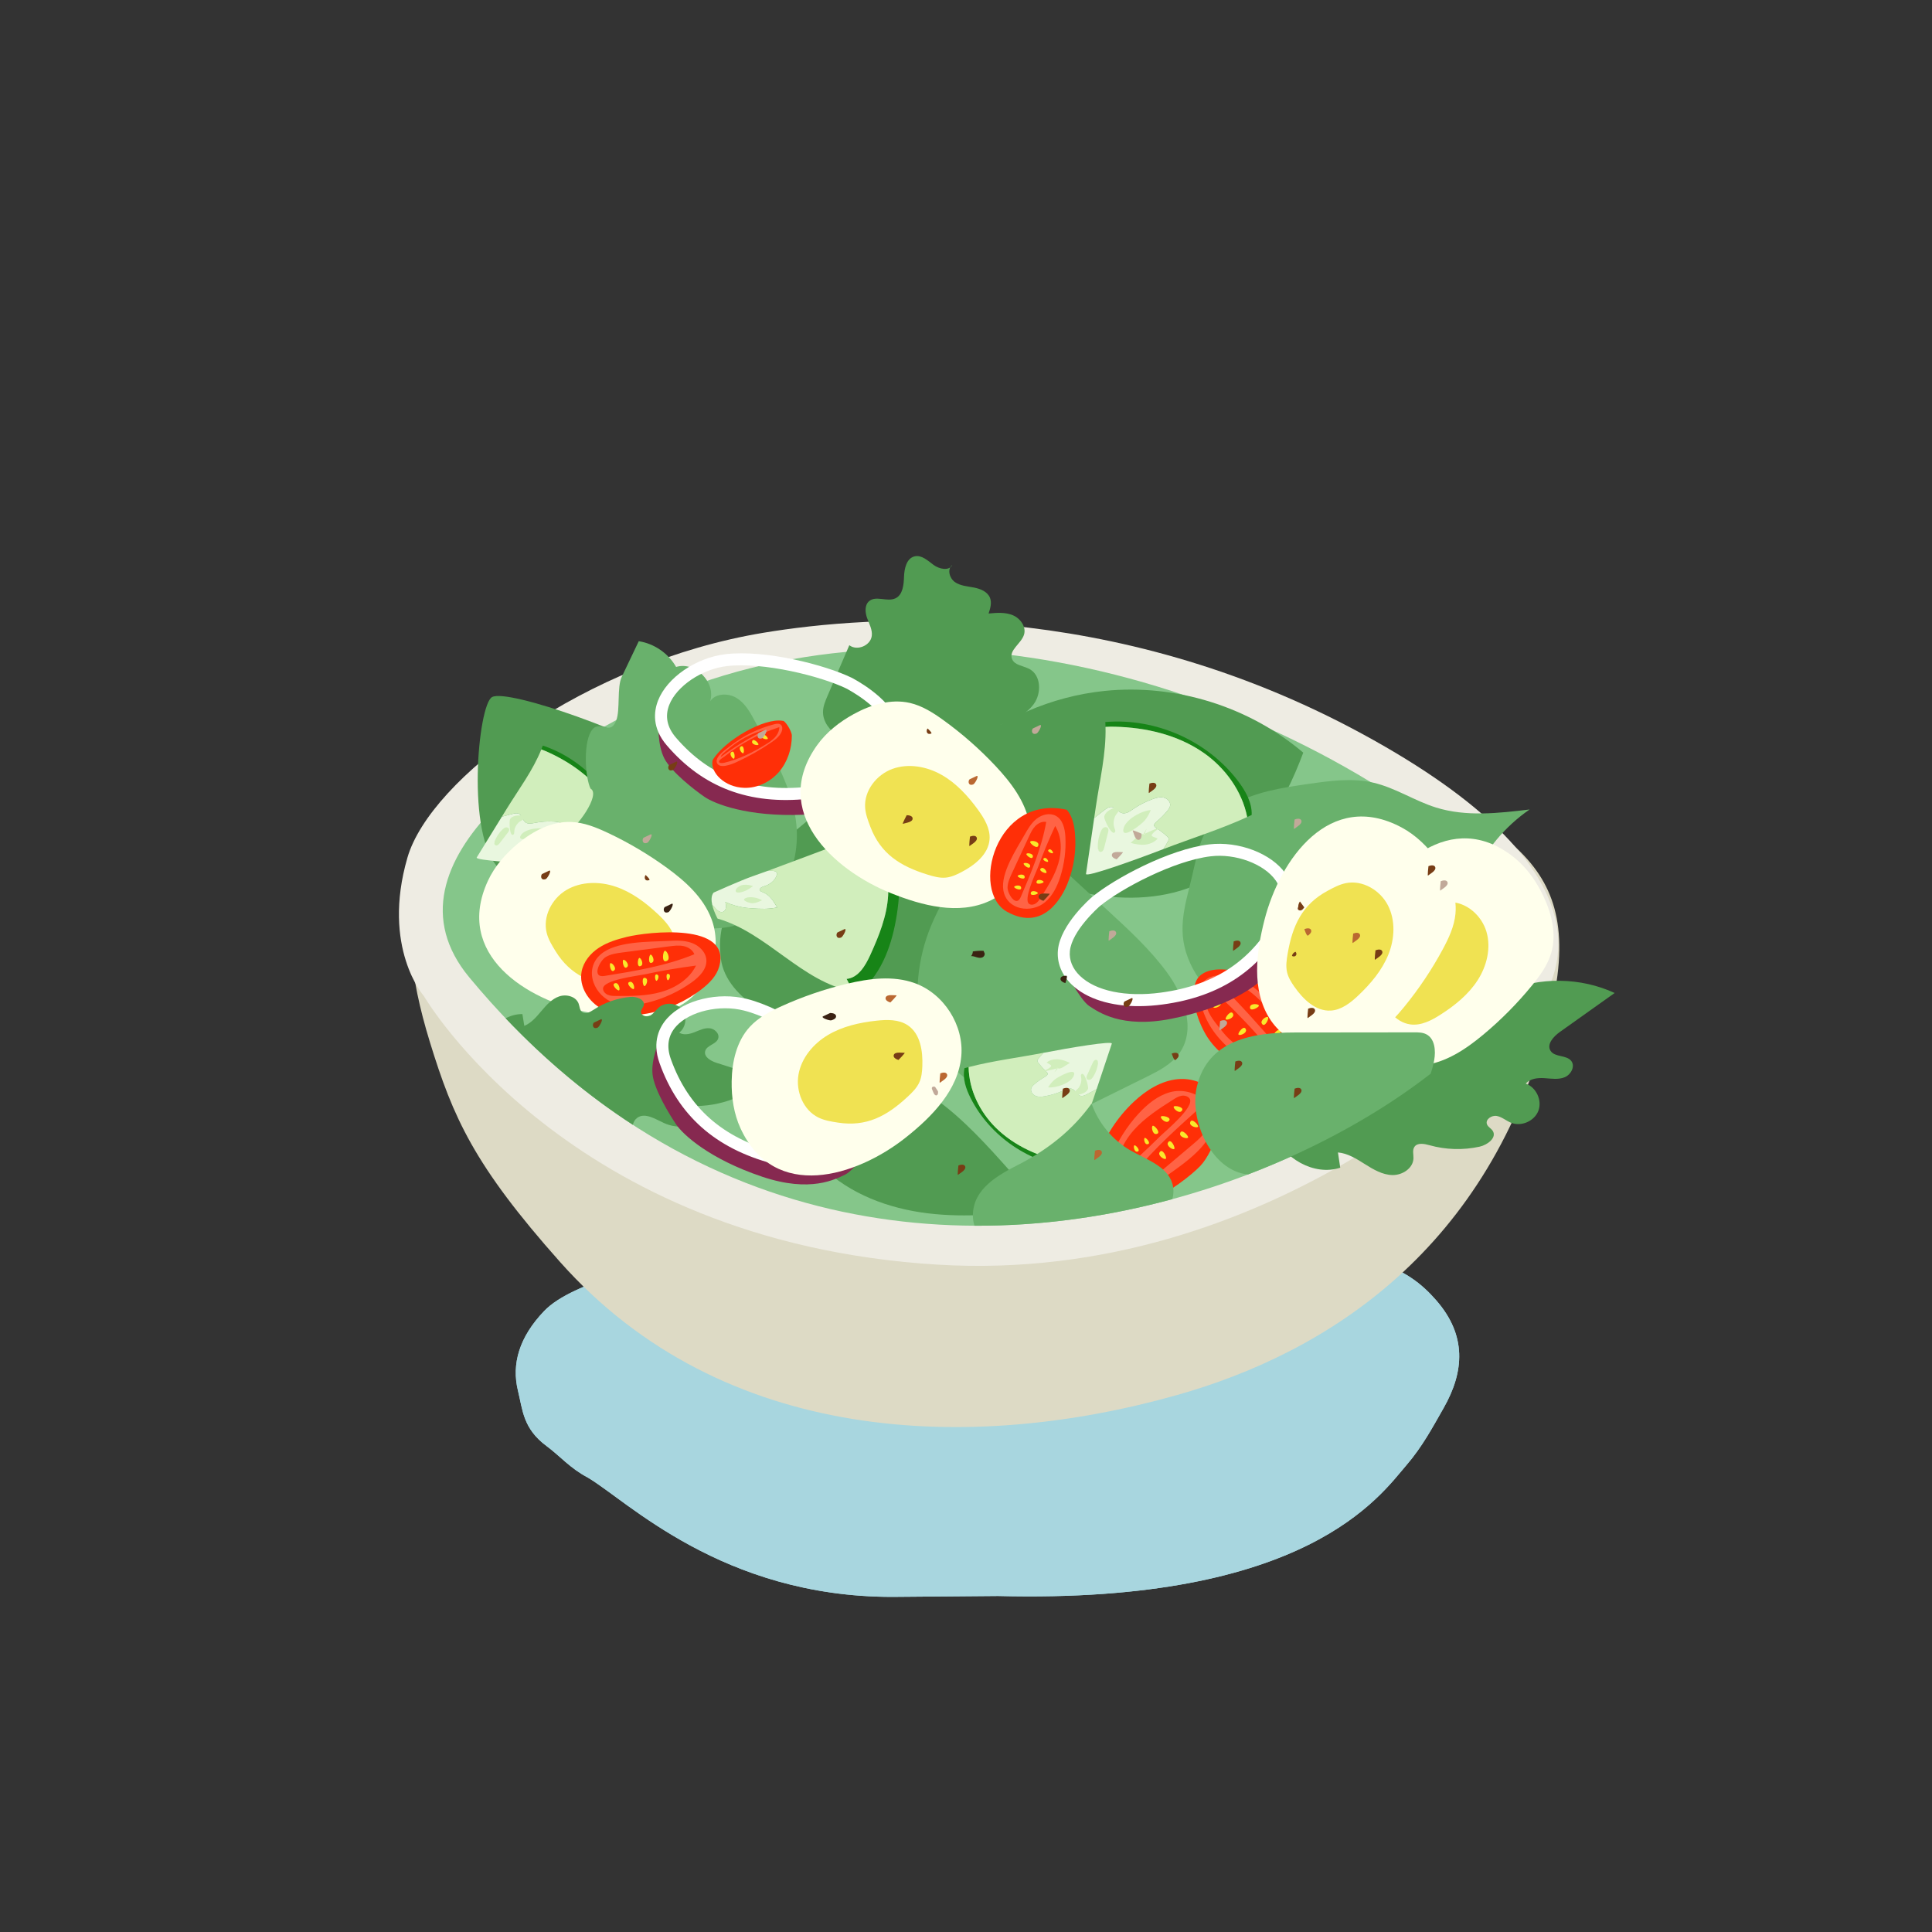 <svg xmlns="http://www.w3.org/2000/svg" viewBox="0 0 760 760" width="760" height="760" preserveAspectRatio="xMidYMid meet" style="width: 100%; height: 100%; transform: translate3d(0px, 0px, 0px);"><rect x="0" y="0" width="760" height="760" fill="#333333" stroke="none"/><defs><clipPath id="__lottie_element_58"><rect width="760" height="760" x="0" y="0"></rect></clipPath></defs><g clip-path="url(#__lottie_element_58)"><g transform="matrix(0,0,0,0,328,270)" opacity="1" style="display: block;"><g opacity="1" transform="matrix(0.504,-0.864,0.864,0.504,175.418,50.82)"><path fill="rgb(209,240,246)" fill-opacity="1" d=" M137.985,-179.285 C65.709,-259.17 3.426,-297.625 -65.615,-289.507 C-193.74,-276.471 -325.309,-205.381 -325.573,-103.294 C-325.956,44.802 -173.366,207.466 -77.565,268.997 C69.092,363.192 127.271,320.027 179.417,266.142 C240.848,202.662 246.277,93.261 229.3,22.321 C219.908,-16.925 171.584,-142.149 137.985,-179.285z"></path></g></g><g transform="matrix(1,0,0,1,200.873,479.831)" opacity="1" style="display: block;"><g opacity="1" transform="matrix(1,0,0,1,188.167,75.681)"><path fill="rgb(168,214,223)" fill-opacity="1" d=" M-38.076,72.663 C-105.126,72.663 -142.551,34.605 -157.925,25.662 C-164.856,21.998 -168.671,17.305 -174.035,13.329 C-183.337,6.444 -183.422,-0.902 -185.264,-8.344 C-187.917,-19.063 -184.697,-29.61 -175.027,-39.744 C-169.087,-45.967 -157.83,-50.264 -146.356,-54.259 C-119.149,-63.731 -88.675,-69.028 -55.915,-71.899 C-15.657,-75.431 23.987,-74.458 63.924,-73.344 C96.174,-72.438 124.135,-67.168 150.568,-59.745 C163.363,-56.166 170.361,-50.387 175.914,-44.022 C187.917,-30.281 187.076,-16.078 178.823,-1.602 C174.517,5.954 170.447,13.603 164.187,20.875 C153.779,32.953 124.958,75.431 3.561,72.313 C3.561,72.313 -38.076,72.663 -38.076,72.663z"></path></g><g opacity="1" transform="matrix(1,0,0,1,187.582,74.828)"><path fill="rgb(168,214,223)" fill-opacity="1" d=" M-37.491,73.516 C-104.541,73.516 -141.966,35.458 -157.34,26.515 C-164.271,22.851 -168.086,18.158 -173.45,14.182 C-182.752,7.297 -182.837,-0.049 -184.679,-7.491 C-187.332,-18.21 -184.112,-28.757 -174.442,-38.891 C-168.502,-45.114 -157.245,-49.411 -145.771,-53.406 C-118.564,-62.878 -88.09,-68.175 -55.33,-71.046 C-15.072,-74.578 24.572,-73.605 64.509,-72.491 C96.759,-71.585 124.721,-66.315 151.154,-58.892 C163.949,-55.313 170.947,-49.534 176.5,-43.169 C188.503,-29.428 187.662,-15.225 179.409,-0.749 C175.103,6.807 171.032,14.456 164.772,21.728 C154.364,33.806 125.543,76.284 4.146,73.166 C4.146,73.166 -37.491,73.516 -37.491,73.516z"></path></g></g><g transform="matrix(1,0,0,1,146.391,228.963)" opacity="1" style="display: block;"><g opacity="1" transform="matrix(1,0,0,1,243.063,178.565)"><path fill="rgb(221,218,197)" fill-opacity="1" d=" M-24.435,-164.077 C-90.918,-157.07 -131.572,-149.619 -179.357,-117.114 C-228.482,-83.703 -236.717,-50.82 -220.342,2.413 C-211.229,32.019 -203.079,50.763 -169.11,88.934 C-105.083,160.894 -7.457,164.078 73.372,141.3 C133.187,124.453 196.621,83.647 219.871,-6.851 C236.718,-72.465 199.264,-79.179 143.954,-114.838 C94.998,-138.749 86.13,-144.992 33.53,-152.414 C11.942,-155.455 -10.137,-163.728 -24.435,-164.077z"></path></g><g opacity="1" transform="matrix(1,0,0,1,245.972,141.268)"><path fill="rgb(238,236,227)" fill-opacity="1" d=" M-225.63,21.574 C-225.63,21.574 -169.488,118.399 -23.5,127.248 C108.352,135.256 201.228,41.528 211.55,27.316 C221.863,13.113 242.394,-27.825 143.51,-81.541 C44.626,-135.256 -50.028,-128.286 -92.033,-121.317 C-162.123,-109.692 -223.1,-63.796 -232.081,-32.887 C-242.394,2.63 -225.63,21.574 -225.63,21.574z"></path></g><g opacity="1" transform="matrix(1,0,0,1,251.506,184.905)"><path fill="rgb(133,198,138)" fill-opacity="1" d=" M-213.274,-29.374 C-251.256,-75.147 -176.727,-123.31 -133.589,-140.931 C-26.622,-184.655 113.842,-143.377 198.834,-62.389 C251.256,-12.432 -35.678,184.655 -213.274,-29.374z"></path></g></g><g transform="matrix(0.971,0.239,-0.239,0.971,299.576,294.123)" opacity="1" style="display: block;"><g opacity="1" transform="matrix(1,0,0,1,51.622,54.724)"><path fill="rgb(81,155,82)" fill-opacity="1" d=" M-47.889,28.027 C-51.372,18.581 -49.949,7.884 -46.126,-1.43 C-42.302,-10.743 -36.251,-18.942 -30.262,-27.035 C-23.492,-36.181 -16.722,-45.328 -9.951,-54.474 C-9.978,-49.731 -5.83,-46.018 -1.6,-43.873 C2.63,-41.727 7.402,-40.37 10.826,-37.088 C14.715,-33.361 16.313,-27.643 20.448,-24.192 C24.837,-20.528 31.546,-19.891 34.896,-15.259 C37.773,-11.282 37.151,-5.665 39.577,-1.398 C41.776,2.469 46.163,4.684 48.435,8.508 C51.372,13.451 50.053,19.902 47.277,24.937 C42.933,32.813 35.175,38.728 26.43,40.831 C18.675,42.697 9.874,41.862 3.459,46.602 C0.732,48.616 -1.463,51.587 -4.732,52.486 C-11.954,54.474 -23.16,47.347 -30.015,44.688 C-37.713,41.703 -45.466,36.508 -47.889,28.027z"></path></g></g><g transform="matrix(0.971,0.239,-0.239,0.971,190.028,268.069)" opacity="1" style="display: block;"><g opacity="1" transform="matrix(1,0,0,1,54.493,39.655)"><path fill="rgb(81,155,82)" fill-opacity="1" d=" M-49.602,-34.532 C-44.322,-39.405 10.781,-33.828 29.433,-26.31 C35.264,-23.96 41.067,-21.249 45.761,-17.068 C50.455,-12.886 53.962,-7.016 54.057,-0.73 C54.243,11.679 41.944,20.411 30.396,24.954 C14.172,31.336 -14.854,39.405 -30.917,30.169 C-46.515,21.2 -54.243,-30.249 -49.602,-34.532z"></path></g></g><g transform="matrix(0.971,0.239,-0.239,0.971,377.204,247.706)" opacity="1" style="display: block;"><g opacity="1" transform="matrix(1,0,0,1,71.675,44.892)"><path fill="rgb(81,155,82)" fill-opacity="1" d=" M-10.132,-35.25 C16.231,-44.642 46.389,-42.813 71.425,-30.305 C68.881,-7.991 61.661,15.344 44.139,29.393 C32.673,38.587 17.848,42.828 3.178,43.735 C-11.493,44.642 -26.166,42.441 -40.652,39.947 C-50.209,38.301 -62.176,35.83 -67.016,26.207 C-71.426,17.438 -65.095,9.556 -60.006,2.512 C-47.596,-14.663 -30.131,-28.125 -10.132,-35.25z"></path></g></g><g transform="matrix(0.971,0.239,-0.239,0.971,310.505,412.518)" opacity="1" style="display: block;"><g opacity="1" transform="matrix(1,0,0,1,56.422,25.986)"><path fill="rgb(81,155,82)" fill-opacity="1" d=" M-32.898,16.061 C-19.626,23.9 -3.465,25.736 11.84,23.903 C27.144,22.069 41.81,16.808 56.172,11.211 C34.851,-1.948 11.126,-23.201 -14.845,-25.088 C-22.399,-25.637 -30.179,-25.736 -37.719,-25.051 C-45.705,-24.326 -54.994,-24.917 -55.464,-16.442 C-56.172,-3.651 -42.891,10.16 -32.898,16.061z"></path></g></g><g transform="matrix(0.971,0.239,-0.239,0.971,480.928,288.44)" opacity="1" style="display: block;"><g opacity="1" transform="matrix(1,0,0,1,62.353,53.43)"><path fill="rgb(105,177,108)" fill-opacity="1" d=" M-52.02,-26.828 C-44.567,-34.058 -34.686,-38.128 -25.063,-42.032 C-17.049,-45.283 -8.805,-48.584 -0.158,-48.722 C8.712,-48.865 17.316,-45.661 26.171,-45.123 C38.52,-44.373 50.528,-48.811 62.103,-53.18 C54.23,-44.336 48.884,-33.269 46.848,-21.605 C46.272,-18.306 45.925,-14.872 44.317,-11.935 C39.255,-2.689 23.44,-0.94 22.473,9.556 C21.993,14.772 25.86,19.592 25.647,24.825 C25.375,31.48 18.922,35.936 13.168,39.292 C2.96,45.246 -7.707,51.348 -19.492,52.23 C-32.206,53.18 -45.233,47.45 -53.124,37.436 C-61.357,26.984 -60.506,17.054 -60.559,4.767 C-60.611,-7.519 -62.103,-17.047 -52.02,-26.828z"></path></g></g><g transform="matrix(0.971,0.239,-0.239,0.971,377.354,313.546)" opacity="1" style="display: block;"><g opacity="1" transform="matrix(1,0,0,1,56.314,57.549)"><path fill="rgb(105,177,108)" fill-opacity="1" d=" M-55.058,15.055 C-56.064,8.167 -56.039,1.129 -54.985,-5.752 C-52.321,-23.13 -43.301,-41.401 -50.808,-57.299 C-36.152,-54.108 -22.776,-46.793 -9.632,-39.568 C-2.668,-35.739 4.296,-31.911 11.26,-28.083 C21.006,-22.725 30.819,-17.322 39.37,-10.21 C48.212,-2.857 56.064,8.784 51.89,19.499 C49.907,24.589 45.571,28.327 41.394,31.847 C35.951,36.434 30.507,41.02 25.064,45.607 C19.251,50.505 13.007,55.603 5.479,56.654 C0.859,57.299 -3.819,56.341 -8.386,55.387 C-30.735,50.72 -51.438,39.83 -55.058,15.055z"></path></g></g><g transform="matrix(0.971,0.239,-0.239,0.971,339.659,212.319)" opacity="1" style="display: block;"><g opacity="1" transform="matrix(1,0,0,1,41.386,45.148)"><path fill="rgb(81,155,82)" fill-opacity="1" d=" M-32.446,32.148 C-36.258,31.007 -39.82,28.177 -40.676,24.292 C-41.136,22.201 -40.786,20.027 -40.435,17.915 C-39.246,10.767 -38.058,3.619 -36.869,-3.529 C-33.329,-1.954 -28.696,-5.384 -29.169,-9.229 C-29.464,-11.622 -31.244,-13.511 -32.589,-15.512 C-33.934,-17.514 -34.857,-20.29 -33.437,-22.239 C-31.349,-25.103 -26.43,-23.53 -23.675,-25.76 C-21.161,-27.793 -21.749,-31.693 -22.413,-34.857 C-23.077,-38.021 -23.169,-42.115 -20.299,-43.602 C-17.799,-44.897 -14.883,-43.239 -12.288,-42.146 C-9.694,-41.054 -5.772,-41.135 -5.08,-43.864 C-6.719,-41.811 -4.96,-38.558 -2.516,-37.593 C-0.073,-36.629 2.662,-37.135 5.285,-37.276 C7.908,-37.418 10.905,-36.987 12.421,-34.841 C13.635,-33.122 13.521,-30.832 13.358,-28.734 C16.405,-29.791 19.605,-30.862 22.789,-30.356 C25.974,-29.851 29.067,-27.194 28.872,-23.976 C28.649,-20.282 24.455,-16.624 26.569,-13.588 C28.109,-11.375 31.474,-12.044 34.093,-11.403 C39.218,-10.147 41.136,-3.287 39.131,1.594 C37.127,6.476 32.575,9.754 28.243,12.768 C31.192,10.889 35.179,14.391 35.093,17.886 C35.006,21.38 32.463,24.27 30.005,26.756 C25.51,31.302 20.802,35.637 15.902,39.743 C13.735,41.559 10.732,43.414 8.296,41.979 C6.722,41.052 5.907,38.939 4.123,38.545 C1.005,37.855 -0.364,42.733 -3.349,43.868 C-6.057,44.898 -8.735,42.528 -10.914,40.618 C-13.044,38.725 -16.02,37.494 -18.583,39.188 C-23.229,32.365 -24.703,34.465 -32.446,32.148z"></path></g></g><g transform="matrix(0.986,0.169,-0.169,0.986,436.975,417.989)" opacity="1" style="display: block;"><g opacity="1" transform="matrix(1,0,0,1,23.814,34.107)"><path fill="rgb(255,47,7)" fill-opacity="1" d=" M17.733,0.003 C20.17,-3.643 21.425,-9.278 22.495,-13.531 C23.564,-17.783 23.319,-22.527 20.988,-26.242 C17.46,-31.862 9.775,-33.857 3.36,-32.159 C-3.055,-30.459 -8.288,-25.754 -12.292,-20.463 C-17.607,-13.441 -21.203,-5.129 -22.678,3.553 C-23.375,7.652 -23.564,12.058 -21.708,15.779 C-12.691,33.857 12.388,7.997 17.733,0.003z"></path></g><g opacity="1" transform="matrix(1,0,0,1,25.065,27.25)"><path fill="rgb(255,99,69)" fill-opacity="1" d=" M-18.714,9.576 C-19.566,13.573 -19.764,18.318 -16.799,21.131 C-14.28,23.519 -10.22,23.587 -7.029,22.221 C-3.839,20.855 -1.317,18.322 1.119,15.852 C6.868,10.02 17.825,0.499 18.721,-8.308 C19.764,-18.563 8.066,-23.587 -0.162,-19.692 C-4.735,-17.527 -8.193,-13.532 -10.934,-9.278 C-14.638,-3.533 -17.289,2.89 -18.714,9.576z M11.16,-14.021 C14.775,-18.597 17.176,-10.569 16.3,-7.559 C15.595,-5.134 13.928,-3.125 12.303,-1.192 C7.881,4.064 3.458,9.319 -0.964,14.575 C-2.289,16.15 -3.647,17.755 -5.412,18.813 C-7.178,19.87 -9.455,20.298 -11.303,19.394 C-5.6,7.209 2.819,-3.466 11.16,-14.021z M-11.705,-2.537 C-8.252,-8.113 -3.329,-12.599 1.529,-17.006 C2.419,-17.813 3.34,-18.639 4.467,-19.057 C5.593,-19.475 6.99,-19.393 7.837,-18.541 C10.582,-15.775 0.533,-4.222 -1.213,-1.765 C-5.615,4.427 -10.272,10.438 -15.169,16.248 C-17.008,9.952 -15.158,3.039 -11.705,-2.537z"></path></g><g opacity="1" transform="matrix(1,0,0,1,22.614,36.583)"><path fill="rgb(249,233,43)" fill-opacity="1" d=" M-2.057,0.075 C-1.217,-3.086 2.463,2.082 1.536,2.593 C0.608,3.085 -2.462,1.597 -2.057,0.075z"></path></g><g opacity="1" transform="matrix(1,0,0,1,26.424,31.66)"><path fill="rgb(249,233,43)" fill-opacity="1" d=" M-1.619,0.059 C-0.958,-2.429 1.939,1.64 1.208,2.042 C0.479,2.429 -1.939,1.258 -1.619,0.059z"></path></g><g opacity="1" transform="matrix(1,0,0,1,29.043,27.295)"><path fill="rgb(249,233,43)" fill-opacity="1" d=" M-1.619,0.059 C-0.958,-2.429 1.938,1.639 1.208,2.04 C0.478,2.428 -1.938,1.258 -1.619,0.059z"></path></g><g opacity="1" transform="matrix(1,0,0,1,33.442,22.52)"><path fill="rgb(249,233,43)" fill-opacity="1" d=" M-1.88,0.466 C-1.986,-2.106 1.986,0.919 1.409,1.52 C0.826,2.106 -1.829,1.705 -1.88,0.466z"></path></g><g opacity="1" transform="matrix(1,0,0,1,25.408,18.393)"><path fill="rgb(249,233,43)" fill-opacity="1" d=" M0.789,0.579 C2.496,-1.349 -2.495,-1.509 -2.427,-0.679 C-2.346,0.143 -0.033,1.509 0.789,0.579z"></path></g><g opacity="1" transform="matrix(1,0,0,1,29.712,13.669)"><path fill="rgb(249,233,43)" fill-opacity="1" d=" M0.789,0.58 C2.496,-1.348 -2.495,-1.51 -2.427,-0.679 C-2.345,0.143 -0.032,1.51 0.789,0.58z"></path></g><g opacity="1" transform="matrix(1,0,0,1,22.322,23.016)"><path fill="rgb(249,233,43)" fill-opacity="1" d=" M-0.133,1.691 C2.388,1.165 -1.52,-1.946 -1.961,-1.239 C-2.387,-0.531 -1.348,1.946 -0.133,1.691z"></path></g><g opacity="1" transform="matrix(1,0,0,1,19.596,27.943)"><path fill="rgb(249,233,43)" fill-opacity="1" d=" M-0.102,1.3 C1.835,0.895 -1.169,-1.496 -1.508,-0.952 C-1.835,-0.408 -1.037,1.496 -0.102,1.3z"></path></g><g opacity="1" transform="matrix(1,0,0,1,16.088,31.505)"><path fill="rgb(249,233,43)" fill-opacity="1" d=" M-0.102,1.301 C1.836,0.896 -1.169,-1.496 -1.508,-0.953 C-1.836,-0.408 -1.036,1.496 -0.102,1.301z"></path></g><g opacity="1" transform="matrix(1,0,0,1,36.605,17.652)"><path fill="rgb(249,233,43)" fill-opacity="1" d=" M-1.879,0.466 C-1.986,-2.107 1.987,0.92 1.409,1.521 C0.827,2.107 -1.829,1.705 -1.879,0.466z"></path></g></g><g transform="matrix(0.986,0.169,-0.169,0.986,469.789,378.22)" opacity="1" style="display: block;"><g opacity="1" transform="matrix(1,0,0,1,23.437,19.29)"><path fill="rgb(255,47,7)" fill-opacity="1" d=" M-13.143,9.358 C-7.365,15.487 1.054,19.04 9.476,18.9 C13.146,18.838 17.033,17.986 19.616,15.379 C23.16,11.801 23.187,5.804 20.961,1.286 C18.734,-3.231 14.718,-6.572 10.703,-9.612 C5.997,-13.176 0.963,-16.599 -4.801,-17.874 C-10.069,-19.039 -19.782,-17.992 -21.414,-11.809 C-23.187,-5.096 -17.461,4.775 -13.143,9.358z"></path></g><g opacity="1" transform="matrix(1,0,0,1,23.647,19.381)"><path fill="rgb(255,99,69)" fill-opacity="1" d=" M18.637,3.26 C16.5,-0.909 13.125,-4.31 9.564,-7.353 C6.425,-10.034 3.062,-12.518 -0.725,-14.163 C-4.512,-15.808 -8.77,-16.574 -12.814,-15.744 C-15.175,-15.26 -17.564,-14.109 -18.733,-12.002 C-20.139,-9.468 -19.423,-6.296 -18.307,-3.622 C-15.441,3.246 -10.368,8.313 -4.104,12.137 C-1.025,14.016 1.225,15.794 5.034,16.193 C8.669,16.574 12.442,15.826 15.583,13.933 C17.588,12.725 19.435,10.922 19.827,8.615 C20.139,6.78 19.485,4.916 18.637,3.26z M9.523,13.877 C8.043,13.969 6.579,13.57 5.172,13.103 C0.626,11.594 -4.316,9.323 -7.892,6.067 C-11.104,3.142 -14.467,0.7 -16.233,-3.462 C-16.713,-4.593 -17.042,-5.991 -16.307,-6.976 C-15.379,-8.221 -13.446,-7.953 -12.007,-7.367 C-9.38,-6.297 -7.054,-4.616 -4.757,-2.951 C1.56,1.626 7.913,6.236 13.307,11.87 C12.516,13.124 11.003,13.785 9.523,13.877z M16.172,9.495 C11.231,5.572 6.289,1.648 1.348,-2.275 C-2.961,-5.696 -7.771,-8.889 -11.755,-12.679 C-14.876,-15.648 -7.869,-14.226 -6.277,-13.809 C2.352,-11.547 9.438,-5.283 15.059,1.391 C16.056,2.576 17.048,3.834 17.439,5.331 C17.828,6.829 17.458,8.634 16.172,9.495z"></path></g><g opacity="1" transform="matrix(1,0,0,1,36.96,23.13)"><path fill="rgb(249,233,43)" fill-opacity="1" d=" M-1.031,0.426 C0.457,2.527 1.75,-2.297 0.926,-2.419 C0.107,-2.527 -1.75,-0.586 -1.031,0.426z"></path></g><g opacity="1" transform="matrix(1,0,0,1,31.266,19.037)"><path fill="rgb(249,233,43)" fill-opacity="1" d=" M-1.031,0.426 C0.457,2.527 1.75,-2.297 0.926,-2.419 C0.107,-2.527 -1.75,-0.586 -1.031,0.426z"></path></g><g opacity="1" transform="matrix(1,0,0,1,26.522,14.23)"><path fill="rgb(249,233,43)" fill-opacity="1" d=" M-1.877,-0.469 C-1.989,2.103 1.99,-0.914 1.414,-1.516 C0.833,-2.103 -1.824,-1.709 -1.877,-0.469z"></path></g><g opacity="1" transform="matrix(1,0,0,1,18.913,9.409)"><path fill="rgb(249,233,43)" fill-opacity="1" d=" M-1.877,-0.469 C-1.989,2.103 1.99,-0.914 1.414,-1.516 C0.833,-2.104 -1.824,-1.709 -1.877,-0.469z"></path></g><g opacity="1" transform="matrix(1,0,0,1,11.722,14.354)"><path fill="rgb(249,233,43)" fill-opacity="1" d=" M1.408,-0.136 C0.402,-2.506 -1.893,1.93 -1.114,2.225 C-0.336,2.506 1.893,1.006 1.408,-0.136z"></path></g><g opacity="1" transform="matrix(1,0,0,1,17.232,18.12)"><path fill="rgb(249,233,43)" fill-opacity="1" d=" M1.408,-0.136 C0.402,-2.506 -1.893,1.93 -1.114,2.225 C-0.336,2.506 1.893,1.006 1.408,-0.136z"></path></g><g opacity="1" transform="matrix(1,0,0,1,23.203,23.226)"><path fill="rgb(249,233,43)" fill-opacity="1" d=" M1.407,-0.136 C0.402,-2.506 -1.892,1.93 -1.114,2.225 C-0.336,2.506 1.892,1.006 1.407,-0.136z"></path></g><g opacity="1" transform="matrix(1,0,0,1,29.786,27.785)"><path fill="rgb(249,233,43)" fill-opacity="1" d=" M1.408,-0.136 C0.402,-2.506 -1.893,1.93 -1.114,2.225 C-0.336,2.506 1.893,1.006 1.408,-0.136z"></path></g></g><g transform="matrix(0.971,0.239,-0.239,0.971,513.22,357.451)" opacity="1" style="display: block;"><g opacity="1" transform="matrix(1,0,0,1,63.298,50.819)"><path fill="rgb(81,155,82)" fill-opacity="1" d=" M-53.486,-13.359 C-51.734,-14.638 -49.477,-14.944 -47.467,-15.76 C-40.112,-18.746 -37.443,-27.597 -35.675,-35.336 C-32.017,-31.412 -25.568,-31.329 -20.747,-33.683 C-15.925,-36.038 -12.354,-40.291 -8.932,-44.423 C-9.299,-41.635 -9.661,-38.757 -8.907,-36.048 C-8.154,-33.339 -5.986,-30.817 -3.186,-30.556 C1.742,-30.096 4.392,-35.932 7.188,-40.017 C10.548,-44.925 16.074,-48.292 21.977,-49.028 C21.685,-45.369 21.392,-41.709 21.1,-38.049 C32.901,-46.949 48.537,-50.569 63.048,-47.76 C57.285,-41.074 51.521,-34.389 45.758,-27.703 C43.763,-25.39 41.786,-21.742 44.002,-19.639 C46.257,-17.498 50.47,-19.655 52.883,-17.694 C54.951,-16.015 54.01,-12.425 51.854,-10.863 C49.698,-9.3 46.886,-9.097 44.264,-8.631 C41.643,-8.165 38.797,-7.16 37.604,-4.78 C41.96,-4.36 45.51,0.061 44.979,4.406 C44.448,8.75 39.936,12.185 35.607,11.542 C33.571,11.24 31.641,10.176 29.587,10.297 C27.533,10.417 25.445,12.718 26.619,14.408 C27.275,15.35 28.589,15.571 29.423,16.359 C31.741,18.549 28.754,22.236 25.894,23.644 C19.946,26.571 13.273,28.011 6.647,27.796 C4.49,27.726 1.721,27.859 1.008,29.896 C0.504,31.333 1.42,32.836 1.737,34.325 C2.552,38.151 -0.919,41.83 -4.736,42.684 C-8.552,43.538 -12.501,42.35 -16.212,41.113 C-19.922,39.875 -23.797,38.559 -27.662,39.162 C-26.893,41.035 -26.126,42.906 -25.357,44.778 C-34.709,50.569 -47.942,46.457 -54.578,37.686 C-59.851,30.715 -63.048,18.91 -60.36,10.33 C-59.058,6.175 -57.238,3.56 -56.941,-1.05 C-56.672,-5.231 -57.356,-10.535 -53.486,-13.359z"></path></g></g><g transform="matrix(1,0,0,1,426.731,282.076)" opacity="1" style="display: block;"><g opacity="1" transform="matrix(1,0,0,1,36.938,19.792)"><path fill="rgb(23,132,23)" fill-opacity="1" d=" M23.467,5.54 C11.476,-10.398 -8.995,-19.541 -28.867,-17.835 C-28.828,-17.201 -28.803,-16.565 -28.785,-15.929 C-27.566,-16.015 -26.338,-16.018 -25.116,-15.991 C-12.867,-15.715 -0.413,-12.795 9.665,-5.828 C18.292,0.136 24.942,9.336 26.931,19.542 C27.528,19.268 28.123,18.992 28.715,18.709 C28.867,13.893 26.363,9.391 23.467,5.54z"></path></g><g opacity="1" transform="matrix(1,0,0,1,33.781,27.857)"><path fill="rgb(209,238,188)" fill-opacity="1" d=" M12.822,-13.895 C2.744,-20.862 -9.71,-23.782 -21.959,-24.058 C-23.181,-24.085 -24.409,-24.081 -25.629,-23.995 C-25.347,-13.568 -27.925,-2.904 -29.434,7.398 C-29.434,7.398 -30.088,11.856 -30.088,11.856 C-28.793,10.845 -27.498,9.835 -26.203,8.824 C-25.296,8.116 -24.25,7.366 -23.11,7.521 C-21.556,7.73 -20.64,9.501 -19.127,9.916 C-17.638,10.324 -16.175,9.307 -14.904,8.43 C-12.473,6.754 -9.825,5.393 -7.048,4.391 C-5.675,3.896 -4.196,3.486 -2.773,3.807 C-1.35,4.128 -0.048,5.416 -0.196,6.867 C-0.282,7.715 -0.823,8.441 -1.367,9.097 C-2.632,10.616 -4.036,12.019 -5.557,13.281 C-6.113,13.743 -6.748,14.432 -6.427,15.08 C-6.302,15.333 -6.054,15.498 -5.818,15.654 C-4.279,16.673 -2.812,17.803 -1.434,19.032 C-1.15,19.285 -0.854,19.571 -0.783,19.945 C-0.71,20.331 -0.896,20.712 -1.079,21.059 C-1.631,22.095 -2.241,23.098 -2.876,24.084 C8.067,19.876 19.47,16.348 30.088,11.476 C28.098,1.271 21.449,-7.931 12.822,-13.895z"></path></g><g opacity="1" transform="matrix(1,0,0,1,16.992,47.278)"><path fill="rgb(233,247,223)" fill-opacity="1" d=" M16.007,0.524 C15.937,0.15 15.64,-0.135 15.356,-0.389 C13.978,-1.617 12.511,-2.746 10.972,-3.766 C10.735,-3.921 10.488,-4.087 10.363,-4.34 C10.042,-4.987 10.678,-5.678 11.234,-6.139 C12.754,-7.401 14.158,-8.805 15.423,-10.325 C15.968,-10.98 16.507,-11.705 16.594,-12.553 C16.741,-14.004 15.441,-15.293 14.018,-15.614 C12.595,-15.935 11.115,-15.523 9.742,-15.029 C6.965,-14.027 4.317,-12.665 1.886,-10.989 C0.614,-10.112 -0.848,-9.098 -2.338,-9.506 C-3.85,-9.921 -4.766,-11.689 -6.32,-11.899 C-7.461,-12.053 -8.505,-11.305 -9.412,-10.596 C-10.707,-9.585 -12.003,-8.574 -13.298,-7.563 C-13.928,-3.27 -14.556,1.023 -15.186,5.316 C-15.63,8.35 -16.074,11.384 -16.519,14.419 C-16.741,15.935 2.362,9.108 13.913,4.665 C14.549,3.678 15.158,2.675 15.71,1.639 C15.894,1.293 16.08,0.909 16.007,0.524z"></path></g><g opacity="1" transform="matrix(1,0,0,1,20.206,42.532)"><path fill="rgb(209,238,188)" fill-opacity="1" d=" M5.738,-5.939 C5.178,-4.448 4.363,-3.061 3.352,-1.832 C2.244,-0.482 -5.738,5.939 -5.025,1.554 C-4.403,-2.267 2.448,-5.827 5.738,-5.939z"></path></g><g opacity="1" transform="matrix(1,0,0,1,7.207,48.22)"><path fill="rgb(209,238,188)" fill-opacity="1" d=" M-2.033,3.681 C-2.22,1.345 -1.829,-1.035 -0.906,-3.19 C-0.663,-3.755 -0.364,-4.33 0.146,-4.673 C0.655,-5.018 1.429,-5.042 1.826,-4.572 C2.22,-4.104 2.092,-3.404 1.941,-2.811 C1.941,-2.811 0.45,3.047 0.45,3.047 C0.288,3.684 0.077,4.389 -0.494,4.715 C-1.064,5.042 -2.012,4.561 -1.808,3.936"></path></g><g opacity="1" transform="matrix(1,0,0,1,24.018,46.829)"><path fill="rgb(209,238,188)" fill-opacity="1" d=" M-0.591,-0.548 C-1.352,-1.192 -2.483,-0.504 -3.223,0.164 C-4.146,0.998 -5.069,1.831 -5.99,2.664 C-4.159,3.171 -2.257,3.538 -0.365,3.363 C1.526,3.187 3.422,2.413 4.641,0.957 C4.054,0.723 3.467,0.488 2.878,0.253 C2.634,0.156 2.354,0.019 2.305,-0.24 C2.266,-0.448 2.396,-0.647 2.527,-0.813 C3.366,-1.882 4.524,-2.696 5.814,-3.124 C5.99,-3.415 5.419,-3.538 5.107,-3.401 C3.054,-2.493 1.001,-1.585 -1.053,-0.677 C-0.592,-1.435 -0.131,-2.193 0.33,-2.95"></path></g><g opacity="1" transform="matrix(1,0,0,1,10.871,40.912)"><path fill="rgb(209,238,188)" fill-opacity="1" d=" M1.04,4.258 C1.262,3.841 1.026,3.342 0.85,2.903 C0.222,1.341 0.429,-0.387 1.048,-1.913 C1.282,-2.491 3.354,-4.808 3.206,-5.233 C2.835,-6.297 1.005,-5.389 0.202,-5.031 C-1.146,-4.428 -3.028,-3.321 -3.22,-1.695 C-3.354,-0.57 -0.044,6.297 1.04,4.258z"></path></g></g><g transform="matrix(1,0,0,1,378.316,409.064)" opacity="1" style="display: block;"><g opacity="1" transform="matrix(1,0,0,1,22.116,30.492)"><path fill="rgb(23,132,23)" fill-opacity="1" d=" M-18.6,-7.57 C-10.959,7.544 4.784,18.246 21.65,19.79 C21.711,19.254 21.785,18.719 21.866,18.185 C20.835,18.075 19.807,17.893 18.79,17.688 C8.593,15.626 -1.381,11.326 -8.763,3.995 C-15.082,-2.279 -19.266,-10.963 -19.403,-19.79 C-19.943,-19.65 -20.482,-19.508 -21.019,-19.361 C-21.866,-15.358 -20.446,-11.222 -18.6,-7.57z"></path></g><g opacity="1" transform="matrix(1,0,0,1,27.89,26.883)"><path fill="rgb(209,238,188)" fill-opacity="1" d=" M-14.537,7.604 C-7.155,14.934 2.819,19.235 13.016,21.296 C14.033,21.501 15.061,21.684 16.092,21.794 C17.415,13.037 21.163,4.508 23.965,-3.877 C24.369,-5.087 24.773,-6.297 25.177,-7.507 C23.944,-6.856 22.71,-6.204 21.477,-5.551 C20.612,-5.095 19.627,-4.626 18.696,-4.926 C17.429,-5.334 16.928,-6.949 15.726,-7.521 C14.542,-8.085 13.168,-7.456 11.974,-6.913 C9.692,-5.875 7.275,-5.133 4.804,-4.71 C3.583,-4.502 2.284,-4.379 1.143,-4.861 C0.002,-5.342 -0.894,-6.613 -0.553,-7.804 C-0.354,-8.5 0.205,-9.026 0.759,-9.493 C2.043,-10.573 3.426,-11.536 4.886,-12.364 C5.42,-12.667 6.054,-13.148 5.882,-13.738 C5.816,-13.968 5.632,-14.143 5.459,-14.309 C4.324,-15.391 3.268,-16.554 2.299,-17.788 C2.1,-18.042 1.895,-18.323 1.892,-18.646 C1.889,-18.979 2.101,-19.272 2.306,-19.534 C2.922,-20.318 3.581,-21.065 4.26,-21.794 C-5.516,-19.912 -15.575,-18.666 -25.177,-16.18 C-25.04,-7.353 -20.856,1.33 -14.537,7.604z"></path></g><g opacity="1" transform="matrix(1,0,0,1,43.226,11.377)"><path fill="rgb(233,247,223)" fill-opacity="1" d=" M-13.444,-3.141 C-13.441,-2.818 -13.236,-2.536 -13.036,-2.282 C-12.068,-1.048 -11.012,0.115 -9.878,1.197 C-9.704,1.363 -9.52,1.538 -9.453,1.768 C-9.282,2.358 -9.916,2.839 -10.449,3.142 C-11.909,3.97 -13.294,4.933 -14.578,6.013 C-15.132,6.48 -15.69,7.006 -15.889,7.702 C-16.23,8.893 -15.335,10.164 -14.194,10.645 C-13.053,11.127 -11.754,11.004 -10.533,10.796 C-8.062,10.373 -5.645,9.63 -3.363,8.593 C-2.169,8.05 -0.795,7.42 0.389,7.984 C1.591,8.556 2.094,10.172 3.361,10.58 C4.291,10.88 5.277,10.41 6.141,9.954 C7.374,9.301 8.607,8.65 9.841,7.999 C9.841,7.999 13.344,-2.484 13.344,-2.484 C14.169,-4.953 14.994,-7.423 15.819,-9.893 C16.231,-11.127 -0.758,-8.276 -11.077,-6.288 C-11.756,-5.559 -12.415,-4.812 -13.03,-4.028 C-13.236,-3.766 -13.447,-3.474 -13.444,-3.141z"></path></g><g opacity="1" transform="matrix(1,0,0,1,39.686,14.751)"><path fill="rgb(209,238,188)" fill-opacity="1" d=" M-5.683,3.908 C-4.992,2.746 -4.104,1.708 -3.076,0.832 C-1.948,-0.13 5.684,-4.305 4.433,-0.746 C3.342,2.354 -2.916,4.305 -5.683,3.908z"></path></g><g opacity="1" transform="matrix(1,0,0,1,51.349,11.762)"><path fill="rgb(209,238,188)" fill-opacity="1" d=" M2.303,-2.795 C2.11,-0.814 1.427,1.118 0.333,2.781 C0.047,3.217 -0.29,3.653 -0.767,3.865 C-1.244,4.076 -1.895,3.978 -2.156,3.527 C-2.416,3.077 -2.205,2.512 -1.99,2.038 C-1.283,0.48 -0.575,-1.077 0.133,-2.635 C0.363,-3.144 0.645,-3.7 1.171,-3.889 C1.697,-4.076 2.416,-3.532 2.152,-3.04"></path></g><g opacity="1" transform="matrix(1,0,0,1,37.087,10.153)"><path fill="rgb(209,238,188)" fill-opacity="1" d=" M0.469,0.784 C1.009,1.436 2.056,1.03 2.775,0.582 C3.671,0.023 4.567,-0.535 5.462,-1.094 C4.007,-1.79 2.472,-2.382 0.865,-2.518 C-0.743,-2.654 -2.444,-2.291 -3.682,-1.256 C-3.225,-0.972 -2.768,-0.688 -2.312,-0.403 C-2.122,-0.285 -1.908,-0.129 -1.906,0.095 C-1.905,0.273 -2.044,0.421 -2.178,0.54 C-3.039,1.308 -4.129,1.815 -5.271,1.98 C-5.461,2.197 -5.002,2.386 -4.721,2.317 C-2.869,1.865 -1.017,1.414 0.835,0.962 C0.337,1.526 -0.162,2.09 -0.661,2.654"></path></g><g opacity="1" transform="matrix(1,0,0,1,46.845,17.094)"><path fill="rgb(209,238,188)" fill-opacity="1" d=" M0.17,-3.508 C-0.078,-3.192 0.044,-2.737 0.126,-2.344 C0.417,-0.945 -0.014,0.469 -0.76,1.651 C-1.042,2.099 -3.12,3.726 -3.059,4.103 C-2.908,5.049 -1.243,4.563 -0.519,4.384 C0.697,4.081 2.437,3.436 2.84,2.105 C3.12,1.185 1.38,-5.049 0.17,-3.508z"></path></g></g><g transform="matrix(1,0,0,1,186.591,293.04)" opacity="1" style="display: block;"><g opacity="1" transform="matrix(1,0,0,1,43.822,24.197)"><path fill="rgb(23,132,23)" fill-opacity="1" d=" M16.063,11.865 C12.068,-4.593 -0.822,-18.6 -16.891,-23.947 C-17.074,-23.44 -17.268,-22.935 -17.468,-22.433 C-16.489,-22.091 -15.53,-21.68 -14.586,-21.248 C-5.127,-16.918 3.604,-10.456 9.121,-1.637 C13.844,5.912 15.938,15.32 14.06,23.947 C14.618,23.934 15.175,23.92 15.731,23.898 C17.468,20.193 17.028,15.842 16.063,11.865z"></path></g><g opacity="1" transform="matrix(1,0,0,1,35.295,25.07)"><path fill="rgb(209,238,188)" fill-opacity="1" d=" M17.648,-2.51 C12.13,-11.329 3.399,-17.791 -6.06,-22.121 C-7.003,-22.553 -7.962,-22.964 -8.941,-23.306 C-12.225,-15.081 -17.818,-7.632 -22.457,-0.105 C-23.126,0.981 -23.796,2.067 -24.465,3.153 C-23.116,2.799 -21.766,2.446 -20.416,2.093 C-19.471,1.845 -18.404,1.613 -17.567,2.116 C-16.426,2.802 -16.306,4.49 -15.266,5.321 C-14.242,6.14 -12.76,5.839 -11.474,5.583 C-9.015,5.093 -6.493,4.921 -3.99,5.073 C-2.754,5.148 -1.461,5.324 -0.46,6.053 C0.542,6.782 1.124,8.223 0.521,9.305 C0.169,9.938 -0.497,10.323 -1.142,10.65 C-2.638,11.41 -4.205,12.032 -5.815,12.506 C-6.403,12.678 -7.131,13.004 -7.098,13.616 C-7.085,13.856 -6.947,14.068 -6.816,14.269 C-5.958,15.581 -5.194,16.954 -4.532,18.376 C-4.396,18.669 -4.261,18.99 -4.331,19.306 C-4.405,19.631 -4.677,19.867 -4.937,20.075 C-5.715,20.698 -6.527,21.275 -7.354,21.831 C2.593,22.226 12.671,23.306 22.587,23.074 C24.465,14.448 22.371,5.039 17.648,-2.51z"></path></g><g opacity="1" transform="matrix(1,0,0,1,18.334,36.792)"><path fill="rgb(233,247,223)" fill-opacity="1" d=" M12.63,7.584 C12.701,7.269 12.566,6.947 12.429,6.654 C11.767,5.232 11.004,3.859 10.146,2.547 C10.014,2.346 9.876,2.134 9.863,1.894 C9.831,1.282 10.558,0.957 11.147,0.784 C12.757,0.31 14.323,-0.312 15.819,-1.072 C16.465,-1.399 17.13,-1.784 17.482,-2.416 C18.085,-3.499 17.503,-4.94 16.502,-5.669 C15.5,-6.397 14.208,-6.574 12.971,-6.649 C10.469,-6.801 7.946,-6.629 5.488,-6.139 C4.201,-5.883 2.72,-5.582 1.695,-6.401 C0.656,-7.232 0.536,-8.92 -0.605,-9.606 C-1.443,-10.109 -2.511,-9.877 -3.456,-9.629 C-4.806,-9.276 -6.155,-8.923 -7.505,-8.569 C-9.438,-5.433 -11.371,-2.297 -13.304,0.839 C-14.67,3.056 -16.037,5.272 -17.403,7.489 C-18.085,8.597 -0.893,9.692 9.607,10.109 C10.434,9.553 11.247,8.976 12.025,8.353 C12.284,8.145 12.557,7.909 12.63,7.584z"></path></g><g opacity="1" transform="matrix(1,0,0,1,22.76,35.46)"><path fill="rgb(209,238,188)" fill-opacity="1" d=" M6.47,-2.194 C5.533,-1.22 4.43,-0.412 3.23,0.207 C1.912,0.886 -6.47,3.212 -4.44,0.033 C-2.672,-2.739 3.866,-3.212 6.47,-2.194z"></path></g><g opacity="1" transform="matrix(1,0,0,1,10.717,35.976)"><path fill="rgb(209,238,188)" fill-opacity="1" d=" M-2.827,2.248 C-2.187,0.363 -1.083,-1.362 0.361,-2.732 C0.74,-3.091 1.167,-3.439 1.68,-3.536 C2.193,-3.633 2.804,-3.391 2.955,-2.891 C3.106,-2.394 2.771,-1.892 2.453,-1.48 C1.41,-0.124 0.366,1.231 -0.678,2.587 C-1.018,3.03 -1.419,3.508 -1.974,3.571 C-2.529,3.633 -3.106,2.94 -2.737,2.522"></path></g><g opacity="1" transform="matrix(1,0,0,1,24.414,41.021)"><path fill="rgb(209,238,188)" fill-opacity="1" d=" M-0.402,-1.047 C-0.779,-1.805 -1.893,-1.649 -2.695,-1.376 C-3.694,-1.036 -4.693,-0.696 -5.693,-0.357 C-4.434,0.653 -3.074,1.579 -1.54,2.078 C-0.006,2.577 1.732,2.611 3.173,1.885 C2.793,1.504 2.412,1.124 2.033,0.743 C1.875,0.585 1.704,0.385 1.753,0.166 C1.793,-0.009 1.959,-0.121 2.117,-0.206 C3.131,-0.758 4.308,-1.004 5.458,-0.903 C5.693,-1.071 5.289,-1.359 5.001,-1.357 C3.095,-1.339 1.187,-1.321 -0.719,-1.303 C-0.105,-1.739 0.508,-2.175 1.122,-2.611"></path></g><g opacity="1" transform="matrix(1,0,0,1,16.977,32.037)"><path fill="rgb(209,238,188)" fill-opacity="1" d=" M-1.572,3.201 C-1.259,2.95 -1.275,2.482 -1.265,2.08 C-1.23,0.652 -0.488,-0.627 0.508,-1.609 C0.885,-1.981 3.28,-3.09 3.306,-3.472 C3.375,-4.426 1.642,-4.335 0.896,-4.324 C-0.357,-4.307 -2.197,-4.076 -2.894,-2.872 C-3.375,-2.04 -3.102,4.426 -1.572,3.201z"></path></g></g><g transform="matrix(1,0,0,1,222.022,251.985)" opacity="1" style="display: block;"><g opacity="1" transform="matrix(1,0,0,1,46.229,65.487)"><path fill="rgb(105,177,108)" fill-opacity="1" d=" M-45.979,10.597 C-41.573,8.741 -31.745,-4.969 -35.945,-7.253 C-38.014,-11.462 -38.866,-24.436 -35.796,-29.674 C-32.584,-35.153 -28.375,-27.439 -25.831,-34.076 C-24.235,-38.24 -25.607,-47.157 -23.688,-51.182 C-21.453,-55.867 -19.217,-60.552 -16.982,-65.237 C-10.897,-64.301 -5.326,-60.461 -2.284,-55.108 C5.155,-57.417 13.467,-49.03 11.091,-41.612 C13.305,-44.854 18.355,-44.919 21.663,-42.806 C24.971,-40.694 26.953,-37.076 28.797,-33.611 C29.988,-31.372 31.18,-29.133 32.372,-26.895 C38.036,-16.251 43.81,-5.259 45.008,6.739 C45.979,16.452 43.719,26.599 38.017,34.522 C15.91,65.237 -32.825,36.203 -45.979,10.597z"></path></g></g><g transform="matrix(1,0.003,-0.003,1,525.71,316.992)" opacity="1" style="display: block;"><g opacity="1" transform="matrix(1,0,0,1,43.533,51.836)"><path fill="rgb(255,255,236)" fill-opacity="1" d=" M-33.147,-5.862 C-38.786,6.197 -43.283,20.194 -38.425,32.587 C-33.952,44.004 -21.252,51.585 -9.081,50.109 C-0.159,49.027 7.675,43.743 14.56,37.965 C21.508,32.134 27.9,25.638 33.617,18.596 C36.761,14.722 39.759,10.573 41.146,5.781 C43.284,-1.604 41.313,-9.614 37.995,-16.548 C35.252,-22.276 31.535,-27.627 26.583,-31.603 C1.694,-51.585 -22.674,-28.262 -33.147,-5.862z"></path></g><g opacity="1" transform="matrix(1,0,0,1,38.123,62.042)"><path fill="rgb(240,226,82)" fill-opacity="1" d=" M-21.264,-1.292 C-22.126,1.017 -22.953,3.416 -22.841,5.878 C-22.744,8.001 -21.954,10.026 -21.084,11.965 C-18.636,17.421 -14.673,23.106 -8.74,23.862 C-4.534,24.397 -0.475,22.267 3.09,19.969 C8.702,16.35 14.024,12.034 17.631,6.413 C21.236,0.791 22.953,-6.306 21.043,-12.706 C19.132,-19.104 13.103,-24.397 6.425,-24.313 C3.809,-24.281 1.271,-23.479 -1.223,-22.685 C-12.095,-19.223 -17.334,-11.82 -21.264,-1.292z"></path></g></g><g transform="matrix(1,0.003,-0.003,1,178.453,322.679)" opacity="1" style="display: block;"><g opacity="1" transform="matrix(1,0,0,1,53.076,39.568)"><path fill="rgb(255,255,236)" fill-opacity="1" d=" M0.014,35.843 C13.084,38.37 27.754,39.318 38.589,31.585 C48.569,24.462 52.826,10.297 48.426,-1.148 C45.2,-9.536 38.164,-15.845 30.882,-21.113 C23.532,-26.429 15.675,-31.043 7.451,-34.87 C2.928,-36.975 -1.829,-38.87 -6.815,-39.047 C-14.498,-39.318 -21.785,-35.455 -27.701,-30.545 C-32.587,-26.489 -36.87,-21.579 -39.518,-15.807 C-52.826,13.204 -24.263,31.15 0.014,35.843z"></path></g><g opacity="1" transform="matrix(1,0,0,1,61.474,44.912)"><path fill="rgb(240,226,82)" fill-opacity="1" d=" M4.368,20.618 C6.818,20.891 9.345,21.108 11.706,20.399 C13.741,19.787 15.513,18.527 17.18,17.21 C21.875,13.505 26.421,8.275 25.707,2.337 C25.201,-1.873 22.144,-5.289 19.047,-8.185 C14.168,-12.746 8.684,-16.855 2.353,-18.981 C-3.978,-21.108 -11.279,-21.042 -17.02,-17.628 C-22.759,-14.215 -26.422,-7.077 -24.712,-0.621 C-24.042,1.908 -22.646,4.175 -21.267,6.399 C-15.258,16.098 -6.8,19.374 4.368,20.618z"></path></g></g><g transform="matrix(1,0,0,1,227.444,362.531)" opacity="1" style="display: block;"><g opacity="1" transform="matrix(1,0,0,1,30.363,18.764)"><path fill="rgb(255,47,7)" fill-opacity="1" d=" M-11.252,-12.735 C-15.102,-11.795 -18.962,-10.611 -22.272,-8.43 C-25.582,-6.25 -28.315,-2.94 -29.03,0.958 C-30.113,6.858 -26.211,12.88 -20.9,15.666 C-15.588,18.452 -9.228,18.513 -3.328,17.433 C4.501,16.001 11.974,12.66 18.259,7.777 C21.228,5.471 24.043,2.651 25.08,-0.963 C30.113,-18.514 -2.809,-14.797 -11.252,-12.735z"></path></g><g opacity="1" transform="matrix(1,0,0,1,26.246,20.37)"><path fill="rgb(255,99,69)" fill-opacity="1" d=" M18.391,3.54 C21.401,1.397 24.43,-1.645 24.173,-5.33 C23.954,-8.459 21.289,-10.983 18.329,-12.021 C15.369,-13.059 12.143,-12.914 9.011,-12.756 C1.619,-12.382 -11.496,-12.729 -17.472,-7.407 C-24.43,-1.212 -19.704,9.279 -11.843,11.709 C-7.473,13.06 -2.731,12.511 1.694,11.351 C7.67,9.785 13.359,7.124 18.391,3.54z M-15.924,1.016 C-21.127,1.856 -17.824,-4.959 -15.403,-6.429 C-13.451,-7.614 -11.113,-7.934 -8.85,-8.229 C-2.693,-9.03 3.463,-9.831 9.619,-10.632 C11.464,-10.873 13.348,-11.112 15.17,-10.739 C16.992,-10.365 18.772,-9.259 19.45,-7.528 C8.209,-2.894 -3.92,-0.922 -15.924,1.016z M6.325,7.329 C0.618,8.935 -5.402,8.917 -11.33,8.886 C-12.416,8.881 -13.533,8.868 -14.539,8.459 C-15.545,8.049 -16.426,7.143 -16.469,6.058 C-16.609,2.538 -2.86,0.977 -0.196,0.407 C6.52,-1.03 13.294,-2.191 20.105,-3.071 C17.485,2.247 12.032,5.723 6.325,7.329z"></path></g><g opacity="1" transform="matrix(1,0,0,1,34.426,14.093)"><path fill="rgb(249,233,43)" fill-opacity="1" d=" M0.645,1.252 C-1.845,2.845 -1.142,-2.845 -0.212,-2.619 C0.706,-2.38 1.846,0.485 0.645,1.252z"></path></g><g opacity="1" transform="matrix(1,0,0,1,28.717,15.056)"><path fill="rgb(249,233,43)" fill-opacity="1" d=" M0.508,0.986 C-1.452,2.24 -0.898,-2.24 -0.167,-2.061 C0.556,-1.874 1.453,0.382 0.508,0.986z"></path></g><g opacity="1" transform="matrix(1,0,0,1,24.306,16.365)"><path fill="rgb(249,233,43)" fill-opacity="1" d=" M0.508,0.986 C-1.452,2.24 -0.899,-2.24 -0.167,-2.062 C0.556,-1.874 1.453,0.382 0.508,0.986z"></path></g><g opacity="1" transform="matrix(1,0,0,1,18.601,17.251)"><path fill="rgb(249,233,43)" fill-opacity="1" d=" M0.788,0.483 C-0.712,2.262 -1.512,-2.181 -0.76,-2.228 C-0.014,-2.263 1.512,-0.374 0.788,0.483z"></path></g><g opacity="1" transform="matrix(1,0,0,1,20.266,25.325)"><path fill="rgb(249,233,43)" fill-opacity="1" d=" M0.246,-1.641 C-2.068,-1.399 1.158,1.757 1.62,1.162 C2.068,0.564 1.362,-1.758 0.246,-1.641z"></path></g><g opacity="1" transform="matrix(1,0,0,1,14.513,25.844)"><path fill="rgb(249,233,43)" fill-opacity="1" d=" M0.247,-1.641 C-2.067,-1.399 1.158,1.757 1.62,1.162 C2.067,0.564 1.362,-1.758 0.247,-1.641z"></path></g><g opacity="1" transform="matrix(1,0,0,1,26.167,23.353)"><path fill="rgb(249,233,43)" fill-opacity="1" d=" M0.518,-1.042 C-1.482,-2.23 -0.78,2.23 -0.054,2.027 C0.662,1.815 1.483,-0.47 0.518,-1.042z"></path></g><g opacity="1" transform="matrix(1,0,0,1,30.852,21.735)"><path fill="rgb(249,233,43)" fill-opacity="1" d=" M0.399,-0.801 C-1.14,-1.715 -0.6,1.714 -0.041,1.559 C0.509,1.396 1.141,-0.361 0.399,-0.801z"></path></g><g opacity="1" transform="matrix(1,0,0,1,35.365,21.505)"><path fill="rgb(249,233,43)" fill-opacity="1" d=" M0.399,-0.801 C-1.14,-1.715 -0.6,1.714 -0.041,1.558 C0.509,1.396 1.141,-0.361 0.399,-0.801z"></path></g><g opacity="1" transform="matrix(1,0,0,1,13.52,18.561)"><path fill="rgb(249,233,43)" fill-opacity="1" d=" M0.788,0.483 C-0.712,2.262 -1.512,-2.18 -0.76,-2.227 C-0.014,-2.263 1.512,-0.374 0.788,0.483z"></path></g></g><g transform="matrix(1,0,0,1,382.457,433.87)" opacity="1" style="display: block;"><g opacity="1" transform="matrix(1,0,0,1,39.786,24.342)"><path fill="rgb(105,177,108)" fill-opacity="1" d=" M38.972,7.519 C36.996,0.526 28.731,-2.033 22.439,-5.668 C15.382,-9.745 9.856,-16.404 7.151,-24.092 C-0.265,-13.709 -10.079,-5.995 -21.355,-0.198 C-29.517,3.997 -39.533,9.338 -39.536,19.979 C-39.536,21.392 -39.3,22.71 -38.909,23.956 C-11.841,24.092 14.472,20.147 38.933,13.497 C39.45,11.534 39.537,9.516 38.972,7.519z"></path></g></g><g transform="matrix(1,0,0,1,198.652,390.727)" opacity="1" style="display: block;"><g opacity="1" transform="matrix(1,0,0,1,51.486,26.614)"><path fill="rgb(81,155,82)" fill-opacity="1" d=" M0.484,22.417 C3.557,20.12 7.669,22.907 11.17,24.478 C15.377,26.364 20.392,26.356 24.592,24.456 C22.92,22.154 21.245,19.853 19.572,17.552 C30.974,18.664 42.777,14.735 51.236,7.01 C44.722,4.92 38.207,2.829 31.693,0.739 C29.439,0.016 26.656,-1.597 27.271,-3.883 C27.897,-6.211 31.555,-6.488 32.359,-8.761 C33.047,-10.707 30.973,-12.7 28.915,-12.861 C26.858,-13.022 24.916,-12.02 22.994,-11.268 C21.072,-10.516 18.784,-10.03 17.033,-11.122 C19.744,-13.161 20.303,-17.52 18.195,-20.178 C16.087,-22.835 11.713,-23.282 9.111,-21.106 C7.887,-20.083 7.043,-18.6 5.635,-17.849 C4.229,-17.098 1.918,-17.775 2.011,-19.367 C2.063,-20.255 2.842,-20.933 3.076,-21.791 C3.723,-24.176 0.257,-25.407 -2.204,-25.181 C-7.32,-24.711 -12.316,-22.965 -16.611,-20.144 C-18.009,-19.226 -19.893,-18.194 -21.188,-19.252 C-22.102,-19.999 -22.105,-21.362 -22.497,-22.476 C-23.505,-25.335 -27.287,-26.364 -30.156,-25.386 C-33.026,-24.407 -35.156,-22.024 -37.109,-19.706 C-39.062,-17.387 -41.092,-14.95 -43.891,-13.786 C-44.141,-15.334 -44.39,-16.883 -44.639,-18.431 C-46.982,-18.444 -49.209,-17.827 -51.236,-16.773 C-35.198,0.111 -18.414,13.956 -1.182,25.131 C-0.939,24.056 -0.399,23.077 0.484,22.417z"></path></g></g><g transform="matrix(1,0,0,1,279.464,327.371)" opacity="1" style="display: block;"><g opacity="1" transform="matrix(1,0,0,1,64.177,31.836)"><path fill="rgb(23,132,23)" fill-opacity="1" d=" M-5.708,30.871 C-4.885,30.647 -4.222,30.049 -3.617,29.448 C4.519,21.371 7.976,9.692 9.472,-1.674 C10.4,-8.722 10.609,-16.257 7.275,-22.536 C5.338,-26.185 2.229,-29.183 -1.447,-31.06 C-1.074,-29.166 -0.333,-27.315 0.609,-25.589 C3.937,-19.491 6.138,-14.17 5.732,-7.022 C5.265,1.213 2.084,9.03 -1.29,16.453 C-3.21,20.676 -5.992,25.423 -10.609,25.881 C-9.714,27.416 -8.998,29.048 -8.428,30.731 C-8.234,30.767 -8.043,30.811 -7.848,30.844 C-7.139,30.964 -6.402,31.06 -5.708,30.871z"></path></g><g opacity="1" transform="matrix(1,0,0,1,13.259,23.396)"><path fill="rgb(233,247,223)" fill-opacity="1" d=" M-10.678,7.176 C-10.024,7.788 -9.071,8.238 -8.242,7.897 C-6.914,7.349 -7.027,5.453 -7.373,4.057 C-4.775,5.249 -1.988,6.027 0.851,6.355 C1.583,6.44 2.318,6.496 3.052,6.547 C6.378,6.781 9.762,6.942 13.009,6.181 C11.579,3.745 9.944,1.133 7.285,0.178 C6.859,0.025 6.357,-0.132 6.194,-0.555 C5.9,-1.325 6.951,-1.86 7.743,-2.087 C9.989,-2.734 12.141,-4.258 12.817,-6.495 C12.904,-6.785 12.965,-7.101 12.865,-7.387 C12.661,-7.973 11.926,-8.145 11.306,-8.19 C10.636,-8.238 9.97,-8.235 9.306,-8.203 C7.045,-7.376 4.991,-6.639 3.27,-6.047 C-1.229,-4.498 -12.014,0.362 -12.014,0.362 C-13.009,1.573 -12.949,3.454 -12.526,5.275 C-11.819,5.806 -11.324,6.572 -10.678,7.176z"></path></g><g opacity="1" transform="matrix(1,0,0,1,35.524,31.409)"><path fill="rgb(209,238,188)" fill-opacity="1" d=" M29.262,-25.162 C28.32,-26.888 27.579,-28.738 27.206,-30.632 C26.175,-31.159 1.965,-21.672 -12.958,-16.216 C-12.295,-16.248 -11.628,-16.252 -10.958,-16.204 C-10.339,-16.159 -9.603,-15.986 -9.4,-15.4 C-9.3,-15.114 -9.361,-14.798 -9.448,-14.508 C-10.123,-12.271 -12.276,-10.747 -14.521,-10.101 C-15.313,-9.873 -16.365,-9.338 -16.071,-8.568 C-15.908,-8.144 -15.406,-7.988 -14.979,-7.834 C-12.321,-6.88 -10.686,-4.269 -9.256,-1.833 C-12.502,-1.072 -15.886,-1.233 -19.212,-1.467 C-19.947,-1.518 -20.682,-1.573 -21.414,-1.658 C-24.253,-1.986 -27.039,-2.764 -29.637,-3.955 C-29.292,-2.56 -29.178,-0.663 -30.507,-0.116 C-31.335,0.226 -32.288,-0.225 -32.943,-0.837 C-33.589,-1.441 -34.083,-2.207 -34.791,-2.739 C-34.159,-0.015 -32.71,2.575 -32.71,2.575 C-13.28,8.103 0.424,27.493 20.225,31.159 C19.656,29.476 18.939,27.843 18.044,26.308 C22.661,25.851 25.443,21.103 27.363,16.88 C30.737,9.458 33.918,1.641 34.386,-6.595 C34.791,-13.742 32.59,-19.064 29.262,-25.162z"></path></g><g opacity="1" transform="matrix(1,0,0,1,13.258,22.51)"><path fill="rgb(209,238,188)" fill-opacity="1" d=" M-0.161,-1.804 C1.075,-1.971 2.328,-1.692 3.516,-1.313 C2.529,-0.598 1.521,0.104 0.402,0.587 C-0.386,0.927 -3.516,1.971 -3.316,0.372 C-3.176,-0.747 -1.149,-1.804 -0.161,-1.804z"></path></g><g opacity="1" transform="matrix(1,0,0,1,15.946,26.591)"><path fill="rgb(209,238,188)" fill-opacity="1" d=" M4.364,0.18 C3.697,0.488 3.018,0.795 2.32,1.021 C1.817,1.185 1.304,1.308 0.777,1.361 C-0.22,1.46 -4.364,0.205 -1.989,-0.725 C-0.111,-1.46 2.725,-0.786 4.364,0.18z"></path></g></g><g transform="matrix(1,-0.008,0.008,1,415.056,331.106)" opacity="1" style="display: block;"><g opacity="1" transform="matrix(1,0,0,1,49.038,48.007)"><path fill="rgb(134,41,80)" fill-opacity="1" d=" M-36.112,16.753 C-32.599,19.057 -23.609,25.753 -3.919,22.013 C17.792,17.877 29.2,9.765 32.335,6.308 C35.48,2.842 42.78,-6.101 44.272,-11.984 C45.754,-17.867 43.403,-25.753 43.403,-25.753 C43.403,-25.753 39.201,-1.407 16.234,8.046 C-6.723,17.489 -30.342,17.48 -37.141,10.69 C-43.95,3.9 -45.754,2.389 -45.754,2.389 C-45.754,2.389 -39.634,14.458 -36.112,16.753z"></path></g><g opacity="1" transform="matrix(1,0,0,1,47.802,32.601)"><path fill="rgb(255,255,255)" fill-opacity="1" d=" M-15.025,32.352 C-26.465,32.352 -35.946,29.309 -41.76,23.609 C-45.68,19.773 -47.552,14.931 -47.031,9.979 C-45.961,-0.092 -33.954,-10.301 -33.446,-10.734 C-33.446,-10.734 -33.41,-10.762 -33.41,-10.762 C-24.561,-17.937 -3.018,-29.294 12.776,-31.06 C24.368,-32.351 37.251,-27.325 42.734,-19.343 C45.33,-15.562 47.552,-9.383 43.403,-1.397 C33.323,18.021 17.137,28.866 -6.088,31.771 C-9.168,32.159 -12.157,32.352 -15.025,32.352z M-30.417,-7.111 C-30.887,-6.705 -41.483,2.44 -42.337,10.473 C-42.706,14.009 -41.364,17.384 -38.459,20.234 C-32.317,26.256 -20.443,28.829 -6.674,27.086 C14.892,24.393 29.901,14.364 39.215,-3.573 C41.678,-8.318 41.553,-12.722 38.842,-16.669 C34.346,-23.212 23.1,-27.496 13.301,-26.366 C-1.035,-24.766 -21.813,-14.078 -30.417,-7.111z"></path></g></g><g transform="matrix(1,-0.018,0.018,1,255.309,390.335)" opacity="1" style="display: block;"><g opacity="1" transform="matrix(1,0,0,1,43.91,49.472)"><path fill="rgb(134,41,80)" fill-opacity="1" d=" M31.932,23.607 C28.107,25.345 18.196,30.584 -0.688,23.87 C-21.508,16.455 -31.537,6.689 -34.105,2.794 C-36.682,-1.114 -42.526,-11.07 -43.098,-17.113 C-43.661,-23.154 -40.128,-30.585 -40.128,-30.585 C-40.128,-30.585 -39.707,-5.883 -18.461,6.979 C2.778,19.83 26.119,23.441 33.878,17.773 C41.647,12.107 43.66,10.891 43.66,10.891 C43.66,10.891 35.765,21.878 31.932,23.607z"></path></g><g opacity="1" transform="matrix(1,0,0,1,46.248,36.116)"><path fill="rgb(255,255,255)" fill-opacity="1" d=" M1.207,32.168 C-21.299,25.738 -35.631,12.539 -42.615,-8.194 C-45.492,-16.722 -42.349,-22.488 -39.204,-25.827 C-32.562,-32.874 -19.061,-35.865 -7.803,-32.812 C7.533,-28.646 27.08,-14.121 34.725,-5.674 C34.725,-5.674 34.757,-5.642 34.757,-5.642 C35.192,-5.136 45.492,6.793 45.006,16.909 C44.761,21.882 42.169,26.38 37.708,29.57 C31.088,34.311 21.253,35.865 9.949,34.112 C7.114,33.671 4.191,33.023 1.207,32.168z M-9.042,-28.255 C-18.552,-30.873 -30.322,-28.363 -35.768,-22.587 C-39.052,-19.102 -39.85,-14.769 -38.144,-9.703 C-31.689,9.451 -18.395,21.662 2.504,27.628 C15.843,31.461 27.97,30.738 34.963,25.729 C38.271,23.358 40.114,20.228 40.291,16.677 C40.68,8.608 31.61,-2.051 31.208,-2.525 C23.773,-10.729 4.879,-24.476 -9.042,-28.255z"></path></g></g><g transform="matrix(1,0,0,1,256.187,255.211)" opacity="1" style="display: block;"><g opacity="1" transform="matrix(1,0,0,1,49.234,47.886)"><path fill="rgb(134,41,80)" fill-opacity="1" d=" M40.746,4.931 C37.851,7.976 30.625,16.545 10.601,17.395 C-11.481,18.319 -24.438,13.023 -28.279,10.372 C-32.131,7.715 -41.278,0.673 -44.073,-4.715 C-46.858,-10.105 -46.367,-18.319 -46.367,-18.319 C-46.367,-18.319 -36.723,4.426 -12.206,8.392 C12.3,12.351 35.294,6.955 40.366,-1.207 C45.446,-9.371 46.858,-11.253 46.858,-11.253 C46.858,-11.253 43.652,1.893 40.746,4.931z"></path></g><g opacity="1" transform="matrix(1,0,0,1,49.322,30.862)"><path fill="rgb(255,255,255)" fill-opacity="1" d=" M12.542,28.143 C-10.735,30.612 -28.967,23.744 -43.209,7.137 C-49.072,0.308 -48.317,-6.215 -46.652,-10.489 C-43.134,-19.511 -31.736,-27.343 -20.155,-28.729 C-4.375,-30.612 19.191,-24.467 29.443,-19.5 C29.443,-19.5 29.485,-19.481 29.485,-19.481 C30.077,-19.175 44.096,-11.974 47.435,-2.412 C49.072,2.291 48.353,7.432 45.412,12.061 C41.05,18.937 32.514,24.062 21.376,26.671 C18.583,27.325 15.63,27.818 12.542,28.143z M-19.596,-24.039 C-29.394,-22.904 -39.367,-16.168 -42.252,-8.772 C-43.992,-4.311 -43.109,0.005 -39.629,4.063 C-26.469,19.403 -9.568,25.745 12.044,23.448 C25.847,22.005 36.821,16.792 41.428,9.528 C43.606,6.09 44.143,2.498 42.977,-0.861 C40.315,-8.488 27.912,-14.974 27.362,-15.262 C17.395,-20.083 -5.273,-25.751 -19.596,-24.039z"></path></g></g><g transform="matrix(0.971,0.237,-0.237,0.971,510.381,307.108)" opacity="1" style="display: block;"><g opacity="1" transform="matrix(1,0,0,1,36.905,51.958)"><path fill="rgb(255,255,236)" fill-opacity="1" d=" M-36.514,4.337 C-36.655,17.648 -34.954,32.251 -25.403,41.522 C-16.605,50.061 -1.906,51.708 8.563,45.325 C16.237,40.647 21.181,32.592 25.056,24.483 C28.967,16.299 32.095,7.741 34.384,-1.036 C35.644,-5.864 36.656,-10.883 35.934,-15.82 C34.823,-23.427 29.714,-29.903 23.822,-34.841 C18.955,-38.92 13.357,-42.252 7.204,-43.822 C-23.725,-51.708 -36.253,-20.389 -36.514,4.337z"></path></g><g opacity="1" transform="matrix(1,0,0,1,31.785,59.177)"><path fill="rgb(240,226,82)" fill-opacity="1" d=" M-19.385,7.889 C-19.214,10.348 -18.974,12.874 -17.853,15.069 C-16.886,16.961 -15.328,18.478 -13.734,19.882 C-9.246,23.836 -3.285,27.37 2.428,25.602 C6.479,24.348 9.292,20.729 11.585,17.161 C15.196,11.544 18.254,5.412 19.21,-1.198 C20.166,-7.808 18.79,-14.979 14.402,-20.013 C10.013,-25.048 2.335,-27.37 -3.709,-24.529 C-6.077,-23.416 -8.056,-21.636 -9.997,-19.881 C-18.461,-12.228 -20.166,-3.321 -19.385,7.889z"></path></g></g><g transform="matrix(1,0,0,1,467.449,405.85)" opacity="1" style="display: block;"><g opacity="1" transform="matrix(1,0,0,1,48.827,28.205)"><path fill="rgb(105,177,108)" fill-opacity="1" d=" M44.743,-27.225 C43.316,-27.942 41.651,-27.955 40.055,-27.953 C24.331,-27.936 8.607,-27.919 -7.117,-27.902 C-23.302,-27.884 -41.056,-25.091 -45.438,-6.695 C-48.576,6.48 -39.815,26.499 -25.377,27.955 C2.876,17.157 27.546,3.067 46.493,-11.68 C47.088,-13.409 47.57,-15.178 47.896,-16.996 C48.576,-20.769 48.17,-25.503 44.743,-27.225z"></path></g></g><g transform="matrix(1,0,0,1,287.464,383.434)" opacity="1" style="display: block;"><g opacity="1" transform="matrix(1,0,0,1,46.018,44.833)"><path fill="rgb(255,255,236)" fill-opacity="1" d=" M22.754,19.264 C33.189,10.998 43.469,0.49 44.666,-12.768 C45.768,-24.98 37.799,-37.44 26.252,-41.562 C17.788,-44.583 8.417,-43.359 -0.325,-41.269 C-9.147,-39.16 -17.767,-36.208 -26.03,-32.465 C-30.575,-30.406 -35.112,-28.034 -38.496,-24.367 C-43.708,-18.717 -45.528,-10.673 -45.66,-2.986 C-45.768,3.364 -44.836,9.812 -42.184,15.582 C-28.855,44.583 3.371,34.618 22.754,19.264z"></path></g><g opacity="1" transform="matrix(1,0,0,1,50.547,38.725)"><path fill="rgb(240,226,82)" fill-opacity="1" d=" M19.041,9.26 C20.845,7.58 22.657,5.805 23.658,3.553 C24.52,1.611 24.719,-0.555 24.808,-2.678 C25.057,-8.654 24.054,-15.511 19.085,-18.839 C15.562,-21.199 10.979,-21.107 6.764,-20.645 C0.125,-19.918 -6.565,-18.436 -12.304,-15.021 C-18.043,-11.605 -22.752,-6.024 -23.904,0.554 C-25.057,7.132 -22.031,14.561 -16.02,17.472 C-13.665,18.613 -11.036,19.032 -8.451,19.436 C2.823,21.199 10.819,16.92 19.041,9.26z"></path></g></g><g transform="matrix(1,0,0,1,279.042,281.914)" opacity="1" style="display: block;"><g opacity="1" transform="matrix(1,0,0,1,16.351,14.2)"><path fill="rgb(255,47,7)" fill-opacity="1" d=" M-2.604,13.805 C2.559,13.95 7.646,11.466 11.021,7.557 C14.396,3.649 16.101,-1.57 16.098,-6.735 C16.097,-8.578 13.289,-12.82 12.586,-12.538 C5.215,-13.95 -10.577,-4.685 -15.079,2.939 C-16.101,7.788 -10.354,13.588 -2.604,13.805z"></path></g><g opacity="1" transform="matrix(1,0,0,1,15.574,11.739)"><path fill="rgb(255,99,69)" fill-opacity="1" d=" M12.528,-8.574 C11.846,-9.139 10.838,-8.975 9.98,-8.756 C3.661,-7.144 -2.303,-4.178 -7.429,-0.152 C-8.852,0.966 -13.244,3.864 -12.671,6.165 C-11.931,9.139 -6.654,6.951 -4.987,6.188 C-0.173,3.984 4.452,1.367 8.819,-1.625 C10.492,-2.77 12.215,-4.083 12.91,-5.988 C13.228,-6.861 13.244,-7.98 12.528,-8.574z M-8.485,1.338 C-7.434,0.411 -6.329,-0.455 -5.179,-1.256 C-2.862,-2.868 -0.359,-4.214 2.265,-5.255 C3.738,-5.839 5.249,-6.326 6.785,-6.711 C5.598,-6.414 4.318,-5.493 3.236,-4.923 C2.024,-4.284 0.824,-3.622 -0.363,-2.937 C-2.738,-1.568 -5.06,-0.108 -7.323,1.438 C-8.58,2.296 -9.779,3.256 -11.049,4.089 C-11.145,3.332 -9.04,1.827 -8.485,1.338z M10.251,-3.616 C9.26,-2.516 8.006,-1.69 6.751,-0.906 C1.624,2.294 -3.866,5.028 -9.75,6.403 C-10.234,6.516 -11.958,6.736 -11.746,5.791 C-11.61,5.189 -10.025,4.268 -9.543,3.884 C-8.005,2.659 -6.413,1.501 -4.773,0.415 C-1.458,-1.782 2.05,-3.686 5.699,-5.267 C7.739,-6.152 9.822,-6.936 11.94,-7.614 C11.958,-6.133 11.242,-4.716 10.251,-3.616z"></path></g><g opacity="1" transform="matrix(1,0,0,1,21.919,7.373)"><path fill="rgb(249,233,43)" fill-opacity="1" d=" M-1.446,0.244 C-1.293,-1.768 1.52,0.951 1.016,1.366 C0.509,1.768 -1.52,1.214 -1.446,0.244z"></path></g><g opacity="1" transform="matrix(1,0,0,1,18.251,9.689)"><path fill="rgb(249,233,43)" fill-opacity="1" d=" M-1.446,0.244 C-1.293,-1.768 1.52,0.951 1.016,1.366 C0.509,1.768 -1.52,1.213 -1.446,0.244z"></path></g><g opacity="1" transform="matrix(1,0,0,1,12.692,12.482)"><path fill="rgb(249,233,43)" fill-opacity="1" d=" M-0.502,-0.57 C0.967,-1.953 1.211,1.953 0.559,1.92 C-0.086,1.875 -1.211,0.096 -0.502,-0.57z"></path></g><g opacity="1" transform="matrix(1,0,0,1,9.04,14.62)"><path fill="rgb(249,233,43)" fill-opacity="1" d=" M-0.503,-0.57 C0.966,-1.953 1.211,1.953 0.559,1.92 C-0.086,1.875 -1.211,0.096 -0.503,-0.57z"></path></g></g><g transform="matrix(1,0,0,1,302.617,274.546)" opacity="1" style="display: block;"><g opacity="1" transform="matrix(1,0,0,1,52.398,42.853)"><path fill="rgb(255,255,236)" fill-opacity="1" d=" M-4.54,33.946 C7.816,38.898 22.043,42.602 34.145,37.056 C45.291,31.948 52.148,18.842 49.991,6.773 C48.409,-2.075 42.692,-9.599 36.537,-16.149 C30.325,-22.758 23.481,-28.774 16.129,-34.087 C12.085,-37.009 7.773,-39.769 2.91,-40.885 C-4.583,-42.603 -12.47,-40.187 -19.207,-36.484 C-24.771,-33.425 -29.905,-29.412 -33.596,-24.245 C-52.148,1.728 -27.493,24.748 -4.54,33.946z"></path></g><g opacity="1" transform="matrix(1,0,0,1,62.102,48.285)"><path fill="rgb(240,226,82)" fill-opacity="1" d=" M0.146,21.222 C2.5,21.953 4.94,22.644 7.393,22.394 C9.506,22.178 11.484,21.275 13.371,20.298 C18.681,17.547 24.134,13.27 24.555,7.305 C24.854,3.075 22.499,-0.858 20.004,-4.287 C16.076,-9.688 11.467,-14.759 5.652,-18.044 C-0.163,-21.328 -7.344,-22.644 -13.626,-20.377 C-19.908,-18.11 -24.855,-11.794 -24.396,-5.131 C-24.216,-2.52 -23.273,-0.031 -22.34,2.414 C-18.272,13.075 -10.586,17.89 0.146,21.222z"></path></g></g><g transform="matrix(1,0,0,1,381.367,312.108)" opacity="1" style="display: block;"><g opacity="1" transform="matrix(1,0,0,1,21.188,27.446)"><path fill="rgb(255,47,7)" fill-opacity="1" d=" M-6.382,19.123 C8.175,27.196 15.449,12.817 17.375,8.041 C19.931,1.704 20.938,-5.253 20.282,-12.056 C19.972,-15.268 19.22,-18.606 17.075,-21.017 C-10.96,-27.196 -20.938,11.05 -6.382,19.123z"></path></g><g opacity="1" transform="matrix(1,0,0,1,25.113,27.439)"><path fill="rgb(255,99,69)" fill-opacity="1" d=" M12.62,-10.365 C12.447,-13.532 11.632,-17.127 8.84,-18.632 C6.47,-19.91 3.414,-19.137 1.301,-17.466 C-0.811,-15.795 -2.187,-13.388 -3.51,-11.042 C-6.634,-5.507 -12.909,3.848 -11.793,10.628 C-10.493,18.522 -0.713,19.91 4.661,15.322 C7.648,12.773 9.428,9.079 10.618,5.337 C12.226,0.281 12.909,-5.067 12.62,-10.365z M-4.97,13.373 C-6.751,17.534 -10.178,12.008 -10.133,9.575 C-10.096,7.616 -9.254,5.773 -8.428,3.995 C-6.182,-0.84 -3.937,-5.675 -1.691,-10.509 C-1.018,-11.957 -0.327,-13.434 0.781,-14.585 C1.889,-15.735 3.508,-16.518 5.076,-16.216 C3.276,-5.932 -0.864,3.774 -4.97,13.373z M9.828,0.13 C8.373,5.008 5.594,9.367 2.849,13.654 C2.347,14.44 1.825,15.244 1.065,15.786 C0.306,16.328 -0.757,16.55 -1.564,16.084 C-4.181,14.568 1.001,3.877 1.81,1.682 C3.852,-3.85 6.12,-9.298 8.609,-14.644 C11.264,-10.301 11.283,-4.748 9.828,0.13z"></path></g><g opacity="1" transform="matrix(1,0,0,1,25.235,20.493)"><path fill="rgb(249,233,43)" fill-opacity="1" d=" M1.89,-0.412 C1.903,2.126 -1.902,-0.998 -1.312,-1.569 C-0.717,-2.126 1.885,-1.636 1.89,-0.412z"></path></g><g opacity="1" transform="matrix(1,0,0,1,23.458,24.967)"><path fill="rgb(249,233,43)" fill-opacity="1" d=" M1.488,-0.325 C1.498,1.673 -1.498,-0.786 -1.033,-1.235 C-0.564,-1.673 1.484,-1.288 1.488,-0.325z"></path></g><g opacity="1" transform="matrix(1,0,0,1,22.381,28.769)"><path fill="rgb(249,233,43)" fill-opacity="1" d=" M1.488,-0.325 C1.498,1.673 -1.498,-0.785 -1.034,-1.235 C-0.565,-1.673 1.484,-1.288 1.488,-0.325z"></path></g><g opacity="1" transform="matrix(1,0,0,1,20.463,33.049)"><path fill="rgb(249,233,43)" fill-opacity="1" d=" M1.193,-0.493 C1.795,1.412 -1.795,-0.048 -1.484,-0.616 C-1.167,-1.173 0.903,-1.412 1.193,-0.493z"></path></g><g opacity="1" transform="matrix(1,0,0,1,27.488,34.937)"><path fill="rgb(249,233,43)" fill-opacity="1" d=" M-0.998,-0.464 C-1.886,1.326 1.886,0.434 1.666,-0.173 C1.439,-0.773 -0.571,-1.327 -0.998,-0.464z"></path></g><g opacity="1" transform="matrix(1,0,0,1,25.222,39.349)"><path fill="rgb(249,233,43)" fill-opacity="1" d=" M-0.998,-0.464 C-1.886,1.326 1.886,0.434 1.666,-0.174 C1.439,-0.773 -0.571,-1.327 -0.998,-0.464z"></path></g><g opacity="1" transform="matrix(1,0,0,1,28.507,30.368)"><path fill="rgb(249,233,43)" fill-opacity="1" d=" M-0.179,-1.003 C-1.96,-0.097 1.598,1.44 1.784,0.821 C1.96,0.204 0.679,-1.44 -0.179,-1.003z"></path></g><g opacity="1" transform="matrix(1,0,0,1,29.564,26.191)"><path fill="rgb(249,233,43)" fill-opacity="1" d=" M-0.137,-0.771 C-1.507,-0.075 1.228,1.107 1.372,0.631 C1.507,0.157 0.523,-1.107 -0.137,-0.771z"></path></g><g opacity="1" transform="matrix(1,0,0,1,31.469,22.811)"><path fill="rgb(249,233,43)" fill-opacity="1" d=" M-0.137,-0.771 C-1.507,-0.075 1.228,1.107 1.372,0.631 C1.507,0.157 0.523,-1.107 -0.137,-0.771z"></path></g><g opacity="1" transform="matrix(1,0,0,1,19.081,37.337)"><path fill="rgb(249,233,43)" fill-opacity="1" d=" M1.193,-0.493 C1.795,1.412 -1.795,-0.048 -1.484,-0.616 C-1.167,-1.173 0.903,-1.412 1.193,-0.493z"></path></g></g><g transform="matrix(1,0,0,1,380,410)" opacity="1" style="display: block;"><g opacity="1" transform="matrix(1,0,0,1,0,0)"><path fill="rgb(58,34,18)" fill-opacity="1" d=" M-56.353,-10.136 C-56.893,-9.504 -53.654,-8.456 -53.009,-8.625 C-52.123,-8.857 -51.032,-9.359 -51.107,-10.271 C-51.187,-11.241 -52.469,-11.508 -53.443,-11.51 C-53.443,-11.51 -56.353,-10.136 -56.353,-10.136z"></path></g><g opacity="1" transform="matrix(1,0,0,1,0,0)"><path fill="rgb(193,169,153)" fill-opacity="1" d=" M-12.144,17.567 C-12.593,17.28 -13.343,17.435 -13.439,17.959 C-13.482,18.19 -13.389,18.423 -13.299,18.64 C-13.135,19.034 -12.971,19.428 -12.807,19.822 C-12.582,20.363 -12.167,21.01 -11.595,20.882 C-10.987,20.745 -10.93,19.909 -11.015,19.291 C-11.015,19.291 -12.144,17.567 -12.144,17.567z"></path></g><g opacity="1" transform="matrix(1,0,0,1,0,0)"><path fill="rgb(119,61,21)" fill-opacity="1" d=" M-50.588,-43.187 C-51.128,-42.555 -51.05,-41.362 -50.261,-41.1 C-49.913,-40.984 -49.533,-41.077 -49.178,-41.17 C-48.533,-41.339 -46.704,-44.559 -47.678,-44.561 C-47.678,-44.561 -50.588,-43.187 -50.588,-43.187z"></path></g><g opacity="1" transform="matrix(1,0,0,1,0,0)"><path fill="rgb(58,34,18)" fill-opacity="1" d=" M-118.547,-53.161 C-119.087,-52.529 -119.009,-51.336 -118.22,-51.074 C-117.872,-50.958 -117.492,-51.05 -117.137,-51.143 C-116.492,-51.312 -114.664,-54.533 -115.638,-54.535 C-115.638,-54.535 -118.547,-53.161 -118.547,-53.161z"></path></g><g opacity="1" transform="matrix(1,0,0,1,0,0)"><path fill="rgb(119,61,21)" fill-opacity="1" d=" M-126.026,-65.793 C-126.566,-65.161 -126.488,-63.968 -125.699,-63.706 C-125.351,-63.59 -124.971,-63.683 -124.616,-63.776 C-123.971,-63.945 -126.026,-65.793 -126.026,-65.793z"></path></g><g opacity="1" transform="matrix(1,0,0,1,0,0)"><path fill="rgb(119,61,21)" fill-opacity="1" d=" M-146.418,-7.714 C-146.958,-7.082 -146.88,-5.889 -146.091,-5.627 C-145.743,-5.511 -145.363,-5.603 -145.008,-5.696 C-144.363,-5.865 -142.535,-9.086 -143.509,-9.088 C-143.509,-9.088 -146.418,-7.714 -146.418,-7.714z"></path></g><g opacity="1" transform="matrix(1,0,0,1,0,0)"><path fill="rgb(193,169,153)" fill-opacity="1" d=" M-81.648,-121.586 C-82.188,-120.954 -82.11,-119.761 -81.321,-119.499 C-80.973,-119.383 -80.593,-119.476 -80.238,-119.569 C-79.593,-119.738 -77.764,-122.958 -78.738,-122.96 C-78.738,-122.96 -81.648,-121.586 -81.648,-121.586z"></path></g><g opacity="1" transform="matrix(1,0,0,1,0,0)"><path fill="rgb(119,61,21)" fill-opacity="1" d=" M-116.779,-109.063 C-117.319,-108.431 -117.241,-107.237 -116.452,-106.975 C-116.104,-106.859 -115.724,-106.952 -115.369,-107.045 C-114.724,-107.214 -112.896,-110.435 -113.87,-110.437 C-113.87,-110.437 -116.779,-109.063 -116.779,-109.063z"></path></g><g opacity="1" transform="matrix(1,0,0,1,0,0)"><path fill="rgb(193,169,153)" fill-opacity="1" d=" M-126.853,-80.449 C-127.393,-79.817 -127.315,-78.623 -126.526,-78.361 C-126.178,-78.245 -125.798,-78.338 -125.443,-78.431 C-124.798,-78.6 -122.969,-81.821 -123.943,-81.823 C-123.943,-81.823 -126.853,-80.449 -126.853,-80.449z"></path></g><g opacity="1" transform="matrix(1,0,0,1,0,0)"><path fill="rgb(119,61,21)" fill-opacity="1" d=" M-166.779,-66.177 C-167.319,-65.545 -167.241,-64.352 -166.452,-64.09 C-166.104,-63.974 -165.724,-64.067 -165.369,-64.16 C-164.724,-64.329 -162.896,-67.549 -163.87,-67.551 C-163.87,-67.551 -166.779,-66.177 -166.779,-66.177z"></path></g><g opacity="1" transform="matrix(1,0,0,1,0,0)"><path fill="rgb(119,61,21)" fill-opacity="1" d=" M62.344,-16.034 C61.804,-15.402 61.882,-14.208 62.671,-13.946 C63.019,-13.83 63.399,-13.923 63.754,-14.016 C64.399,-14.185 66.227,-17.406 65.253,-17.408 C65.253,-17.408 62.344,-16.034 62.344,-16.034z"></path></g><g opacity="1" transform="matrix(1,0,0,1,0,0)"><path fill="rgb(193,169,153)" fill-opacity="1" d=" M26.3,-123.441 C25.76,-122.809 25.838,-121.615 26.627,-121.353 C26.975,-121.237 27.355,-121.33 27.71,-121.423 C28.355,-121.592 30.183,-124.813 29.209,-124.815 C29.209,-124.815 26.3,-123.441 26.3,-123.441z"></path></g><g opacity="1" transform="matrix(1,0,0,1,0,0)"><path fill="rgb(119,61,21)" fill-opacity="1" d=" M-15.113,-123.441 C-15.653,-122.809 -15.575,-121.615 -14.786,-121.353 C-14.438,-121.237 -14.058,-121.33 -13.703,-121.423 C-13.058,-121.592 -15.113,-123.441 -15.113,-123.441z"></path></g><g opacity="1" transform="matrix(1,0,0,1,0,0)"><path fill="rgb(186,104,49)" fill-opacity="1" d=" M1.375,-103.416 C0.835,-102.784 0.913,-101.591 1.702,-101.329 C2.05,-101.213 2.43,-101.305 2.785,-101.398 C3.43,-101.567 5.259,-104.788 4.285,-104.79 C4.285,-104.79 1.375,-103.416 1.375,-103.416z"></path></g><g opacity="1" transform="matrix(1,0,0,1,0,0)"><path fill="rgb(119,61,21)" fill-opacity="1" d=" M-24.83,-85.928 C-24.185,-86.097 -23.541,-86.265 -22.896,-86.434 C-22.01,-86.666 -20.919,-87.168 -20.994,-88.08 C-21.074,-89.05 -22.356,-89.318 -23.33,-89.32 C-23.33,-89.32 -25.185,-85.835 -24.83,-85.928z"></path></g><g opacity="1" transform="matrix(1,0,0,1,0,0)"><path fill="rgb(193,169,153)" fill-opacity="1" d=" M65.564,-83.292 C65.781,-82.662 65.998,-82.032 66.215,-81.402 C66.513,-80.537 67.096,-79.487 68,-79.631 C68.962,-79.784 69.131,-81.083 69.059,-82.054 C69.059,-82.054 65.444,-83.639 65.564,-83.292z"></path></g><g opacity="1" transform="matrix(1,0,0,1,0,0)"><path fill="rgb(58,34,18)" fill-opacity="1" d=" M39.487,-26.163 C38.572,-26.195 37.382,-26.027 37.193,-25.131 C36.992,-24.178 38.144,-23.555 39.076,-23.274 C39.076,-23.274 40.153,-26.14 39.487,-26.163z"></path></g><g opacity="1" transform="matrix(1,0,0,1,0,0)"><path fill="rgb(186,104,49)" fill-opacity="1" d=" M-27.338,-18.469 C-28.004,-18.492 -28.67,-18.516 -29.336,-18.539 C-30.251,-18.571 -31.441,-18.403 -31.63,-17.507 C-31.831,-16.554 -30.679,-15.931 -29.747,-15.65 C-29.747,-15.65 -26.971,-18.456 -27.338,-18.469z"></path></g><g opacity="1" transform="matrix(1,0,0,1,0,0)"><path fill="rgb(119,61,21)" fill-opacity="1" d=" M-24.155,4.141 C-24.821,4.118 -25.487,4.095 -26.153,4.072 C-27.068,4.04 -28.258,4.208 -28.447,5.104 C-28.648,6.057 -27.496,6.68 -26.564,6.961 C-26.564,6.961 -23.788,4.154 -24.155,4.141z"></path></g><g opacity="1" transform="matrix(1,0,0,1,0,0)"><path fill="rgb(119,61,21)" fill-opacity="1" d=" M32.871,-58.447 C32.205,-58.47 31.539,-58.493 30.873,-58.516 C29.958,-58.548 28.768,-58.38 28.579,-57.484 C28.378,-56.531 29.53,-55.908 30.462,-55.627 C30.462,-55.627 33.238,-58.434 32.871,-58.447z"></path></g><g opacity="1" transform="matrix(1,0,0,1,0,0)"><path fill="rgb(193,169,153)" fill-opacity="1" d=" M61.682,-74.782 C61.016,-74.805 60.351,-74.828 59.685,-74.851 C58.77,-74.883 57.58,-74.715 57.391,-73.819 C57.19,-72.866 58.342,-72.243 59.274,-71.962 C59.274,-71.962 62.049,-74.769 61.682,-74.782z"></path></g><g opacity="1" transform="matrix(1,0,0,1,0,0)"><path fill="rgb(119,61,21)" fill-opacity="1" d=" M82.377,6.977 C83.118,6.44 83.952,5.576 83.551,4.753 C83.124,3.878 81.833,4.094 80.925,4.446 C80.925,4.446 81.838,7.368 82.377,6.977z"></path></g><g opacity="1" transform="matrix(1,0,0,1,0,0)"><path fill="rgb(119,61,21)" fill-opacity="1" d=" M37.946,21.961 C38.485,21.57 39.025,21.178 39.564,20.787 C40.305,20.25 41.139,19.386 40.738,18.563 C40.311,17.688 39.02,17.904 38.112,18.256 C38.112,18.256 37.649,22.177 37.946,21.961z"></path></g><g opacity="1" transform="matrix(1,0,0,1,0,0)"><path fill="rgb(119,61,21)" fill-opacity="1" d=" M105.776,11.273 C106.315,10.882 106.856,10.491 107.395,10.1 C108.136,9.563 108.97,8.698 108.569,7.875 C108.142,7 106.85,7.217 105.942,7.569 C105.942,7.569 105.479,11.489 105.776,11.273z"></path></g><g opacity="1" transform="matrix(1,0,0,1,0,0)"><path fill="rgb(193,169,153)" fill-opacity="1" d=" M186.582,-59.661 C187.121,-60.052 187.661,-60.444 188.2,-60.835 C188.941,-61.372 189.775,-62.236 189.374,-63.059 C188.947,-63.934 187.656,-63.718 186.748,-63.366 C186.748,-63.366 186.285,-59.445 186.582,-59.661z"></path></g><g opacity="1" transform="matrix(1,0,0,1,0,0)"><path fill="rgb(119,61,21)" fill-opacity="1" d=" M160.911,-32.462 C161.45,-32.853 161.991,-33.244 162.53,-33.635 C163.271,-34.172 164.105,-35.036 163.704,-35.859 C163.277,-36.734 161.985,-36.518 161.077,-36.166 C161.077,-36.166 160.614,-32.246 160.911,-32.462z"></path></g><g opacity="1" transform="matrix(1,0,0,1,0,0)"><path fill="rgb(119,61,21)" fill-opacity="1" d=" M134.427,-9.509 C134.966,-9.9 135.506,-10.291 136.045,-10.682 C136.786,-11.219 137.62,-12.084 137.219,-12.907 C136.792,-13.782 135.501,-13.565 134.593,-13.213 C134.593,-13.213 134.13,-9.293 134.427,-9.509z"></path></g><g opacity="1" transform="matrix(1,0,0,1,0,0)"><path fill="rgb(193,169,153)" fill-opacity="1" d=" M99.805,-4.66 C100.344,-5.051 100.885,-5.442 101.424,-5.833 C102.165,-6.37 102.999,-7.235 102.598,-8.058 C102.171,-8.933 100.879,-8.716 99.971,-8.364 C99.971,-8.364 99.508,-4.444 99.805,-4.66z"></path></g><g opacity="1" transform="matrix(1,0,0,1,0,0)"><path fill="rgb(186,104,49)" fill-opacity="1" d=" M50.568,46.356 C51.107,45.965 51.647,45.574 52.186,45.183 C52.927,44.646 53.762,43.781 53.361,42.958 C52.934,42.083 51.642,42.3 50.734,42.652 C50.734,42.652 50.271,46.572 50.568,46.356z"></path></g><g opacity="1" transform="matrix(1,0,0,1,0,0)"><path fill="rgb(119,61,21)" fill-opacity="1" d=" M-3.149,52.16 C-2.61,51.769 -2.069,51.378 -1.53,50.987 C-0.789,50.45 0.045,49.586 -0.356,48.763 C-0.783,47.888 -2.075,48.104 -2.983,48.456 C-2.983,48.456 -3.446,52.376 -3.149,52.16z"></path></g><g opacity="1" transform="matrix(1,0,0,1,0,0)"><path fill="rgb(186,104,49)" fill-opacity="1" d=" M-10.279,15.943 C-9.74,15.552 -9.2,15.16 -8.661,14.769 C-7.92,14.232 -7.086,13.368 -7.487,12.545 C-7.914,11.67 -9.206,11.887 -10.114,12.239 C-10.114,12.239 -10.576,16.159 -10.279,15.943z"></path></g><g opacity="1" transform="matrix(1,0,0,1,0,0)"><path fill="rgb(193,169,153)" fill-opacity="1" d=" M56.199,-39.96 C56.738,-40.351 57.278,-40.743 57.817,-41.134 C58.558,-41.671 59.392,-42.535 58.991,-43.358 C58.564,-44.233 57.273,-44.017 56.365,-43.665 C56.365,-43.665 55.902,-39.744 56.199,-39.96z"></path></g><g opacity="1" transform="matrix(1,0,0,1,0,0)"><path fill="rgb(119,61,21)" fill-opacity="1" d=" M1.398,-77.194 C1.937,-77.585 2.477,-77.977 3.016,-78.368 C3.757,-78.905 4.591,-79.769 4.19,-80.592 C3.763,-81.467 2.472,-81.251 1.564,-80.899 C1.564,-80.899 1.101,-76.978 1.398,-77.194z"></path></g><g opacity="1" transform="matrix(1,0,0,1,0,0)"><path fill="rgb(119,61,21)" fill-opacity="1" d=" M71.989,-98.059 C72.528,-98.45 73.068,-98.841 73.607,-99.232 C74.348,-99.769 75.182,-100.634 74.781,-101.457 C74.354,-102.332 73.063,-102.115 72.155,-101.763 C72.155,-101.763 71.692,-97.843 71.989,-98.059z"></path></g><g opacity="1" transform="matrix(1,0,0,1,0,0)"><path fill="rgb(186,104,49)" fill-opacity="1" d=" M134.547,-41.975 C135.288,-42.512 136.122,-43.377 135.721,-44.2 C135.294,-45.075 134.002,-44.858 133.094,-44.506 C133.094,-44.506 134.008,-41.584 134.547,-41.975z"></path></g><g opacity="1" transform="matrix(1,0,0,1,0,0)"><path fill="rgb(119,61,21)" fill-opacity="1" d=" M105.143,-35.981 C105.682,-36.372 106.222,-36.763 106.761,-37.154 C107.502,-37.691 108.337,-38.556 107.936,-39.379 C107.509,-40.254 106.217,-40.037 105.309,-39.685 C105.309,-39.685 104.846,-35.765 105.143,-35.981z"></path></g><g opacity="1" transform="matrix(1,0,0,1,0,0)"><path fill="rgb(119,61,21)" fill-opacity="1" d=" M129.091,21.961 C129.63,21.57 130.171,21.178 130.71,20.787 C131.451,20.25 132.285,19.386 131.884,18.563 C131.457,17.688 130.165,17.904 129.257,18.256 C129.257,18.256 128.794,22.177 129.091,21.961z"></path></g><g opacity="1" transform="matrix(1,0,0,1,0,0)"><path fill="rgb(186,104,49)" fill-opacity="1" d=" M152.136,-39.044 C152.675,-39.435 153.215,-39.827 153.754,-40.218 C154.495,-40.755 155.329,-41.619 154.928,-42.442 C154.501,-43.317 153.209,-43.101 152.301,-42.749 C152.301,-42.749 151.839,-38.828 152.136,-39.044z"></path></g><g opacity="1" transform="matrix(1,0,0,1,0,0)"><path fill="rgb(119,61,21)" fill-opacity="1" d=" M181.755,-65.578 C182.294,-65.969 182.835,-66.361 183.374,-66.752 C184.115,-67.289 184.949,-68.153 184.548,-68.976 C184.121,-69.851 182.829,-69.635 181.921,-69.283 C181.921,-69.283 181.458,-65.362 181.755,-65.578z"></path></g><g opacity="1" transform="matrix(1,0,0,1,0,0)"><path fill="rgb(193,169,153)" fill-opacity="1" d=" M129.091,-83.925 C129.63,-84.316 130.171,-84.707 130.71,-85.098 C131.451,-85.635 132.285,-86.499 131.884,-87.322 C131.457,-88.197 130.165,-87.981 129.257,-87.629 C129.257,-87.629 128.794,-83.709 129.091,-83.925z"></path></g><g opacity="1" transform="matrix(1,0,0,1,0,0)"><path fill="rgb(119,61,21)" fill-opacity="1" d=" M129.583,-35.591 C128.907,-35.339 128.377,-34.725 128.226,-34.019 C128.671,-33.599 129.492,-33.697 129.824,-34.211 C130.156,-34.725 129.909,-35.513 129.344,-35.747"></path></g><g opacity="1" transform="matrix(1,0,0,1,0,0)"><path fill="rgb(119,61,21)" fill-opacity="1" d=" M130.701,-52.823 C130.602,-53.724 130.838,-54.657 131.355,-55.402 C131.928,-54.624 132.501,-53.845 133.074,-53.067 C132.753,-52.613 132.405,-52.137 131.891,-51.926 C131.377,-51.715 130.656,-51.911 130.515,-52.449 C130.386,-52.941 130.783,-53.414 131.196,-53.711"></path></g><g opacity="1" transform="matrix(1,0,0,1,0,0)"><path fill="rgb(58,34,18)" fill-opacity="1" d=" M6.901,-35.974 C5.492,-36.033 4.077,-35.949 2.685,-35.722 C2.671,-35.063 2.43,-34.41 2.011,-33.901 C2.767,-33.926 3.493,-33.644 4.219,-33.432 C4.945,-33.22 5.747,-33.082 6.441,-33.383 C7.135,-33.684 7.608,-34.58 7.219,-35.228"></path></g></g></g></svg>